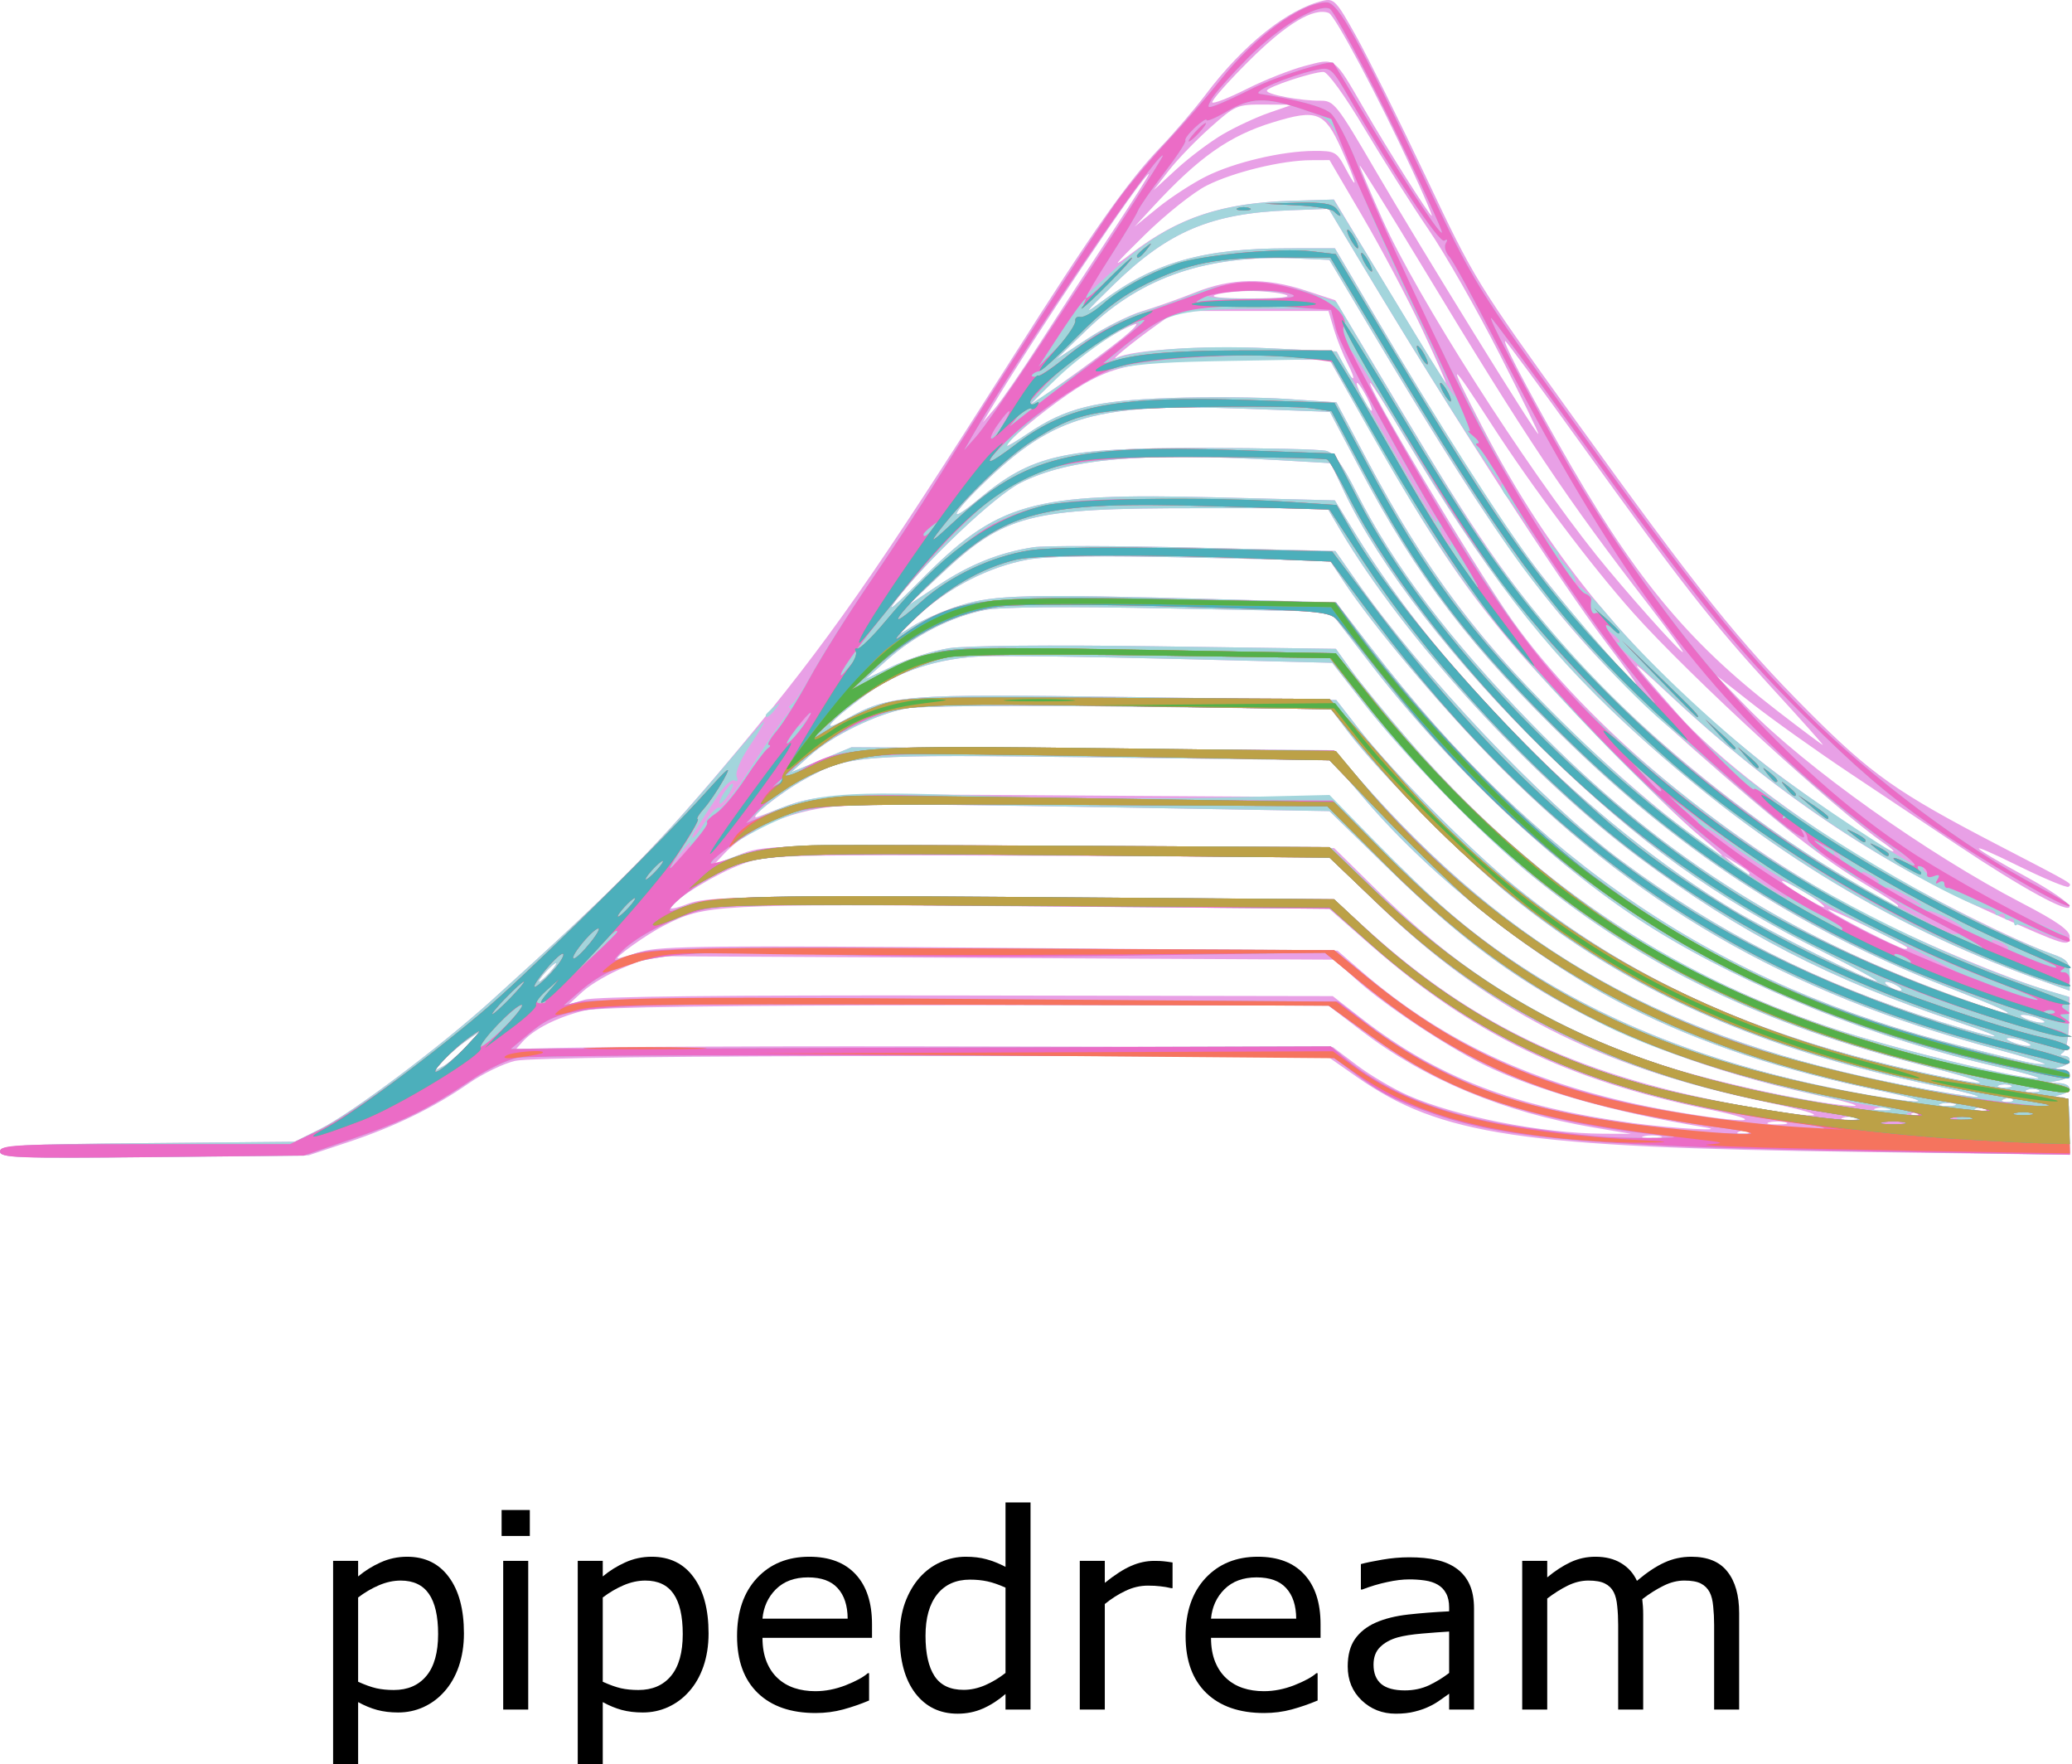 <?xml version="1.0" encoding="UTF-8" standalone="no"?>
<!-- Created with Inkscape (http://www.inkscape.org/) -->

<svg
   version="1.1"
   id="svg946"
   width="595.333"
   height="506.778"
   viewBox="0 0 595.333 506.778"
   sodipodi:docname="pipedream.svg"
   inkscape:version="1.2.2 (b0a84865, 2022-12-01)"
   xmlns:inkscape="http://www.inkscape.org/namespaces/inkscape"
   xmlns:sodipodi="http://sodipodi.sourceforge.net/DTD/sodipodi-0.dtd"
   xmlns="http://www.w3.org/2000/svg"
   xmlns:svg="http://www.w3.org/2000/svg">
  <defs
     id="defs950" />
  <sodipodi:namedview
     id="namedview948"
     pagecolor="#ffffff"
     bordercolor="#666666"
     borderopacity="1.0"
     inkscape:showpageshadow="2"
     inkscape:pageopacity="0.0"
     inkscape:pagecheckerboard="0"
     inkscape:deskcolor="#d1d1d1"
     showgrid="false"
     inkscape:zoom="0.53636364"
     inkscape:cx="275"
     inkscape:cy="197.62712"
     inkscape:window-width="1292"
     inkscape:window-height="644"
     inkscape:window-x="343"
     inkscape:window-y="246"
     inkscape:window-maximized="0"
     inkscape:current-layer="g952" />
  <g
     inkscape:groupmode="layer"
     inkscape:label="Image"
     id="g952"
     transform="translate(-70.667,-43.34)">
    <g
       aria-label="pipedream"
       id="text1091"
       style="font-size:40px"
       transform="matrix(1.958,0,0,1.958,-59.73,-454.838)">
      <path
         d="m 134.677,494.082 q 0,2.656 -0.762,4.863 -0.762,2.188 -2.148,3.711 -1.289,1.445 -3.047,2.246 -1.738,0.781 -3.691,0.781 -1.699,0 -3.086,-0.371 -1.367,-0.371 -2.793,-1.152 v 9.141 h -3.672 v -29.863 h 3.672 v 2.285 q 1.465,-1.23 3.281,-2.051 1.836,-0.84 3.906,-0.84 3.945,0 6.133,2.988 2.207,2.969 2.207,8.262 z m -3.789,0.098 q 0,-3.945 -1.348,-5.898 -1.348,-1.953 -4.141,-1.953 -1.582,0 -3.184,0.684 -1.602,0.684 -3.066,1.797 v 12.363 q 1.562,0.703 2.676,0.957 1.133,0.254 2.559,0.254 3.066,0 4.785,-2.07 1.719,-2.07 1.719,-6.133 z"
         id="path1093" />
      <path
         d="m 144.345,479.785 h -4.141 v -3.809 h 4.141 z m -0.234,25.469 h -3.672 v -21.816 h 3.672 z"
         id="path1095" />
      <path
         d="m 170.575,494.082 q 0,2.656 -0.762,4.863 -0.762,2.188 -2.148,3.711 -1.289,1.445 -3.047,2.246 -1.738,0.781 -3.691,0.781 -1.699,0 -3.086,-0.371 -1.367,-0.371 -2.793,-1.152 v 9.141 h -3.672 v -29.863 h 3.672 v 2.285 q 1.465,-1.23 3.281,-2.051 1.836,-0.84 3.906,-0.84 3.945,0 6.133,2.988 2.207,2.969 2.207,8.262 z m -3.789,0.098 q 0,-3.945 -1.348,-5.898 -1.348,-1.953 -4.141,-1.953 -1.582,0 -3.184,0.684 -1.602,0.684 -3.066,1.797 v 12.363 q 1.562,0.703 2.676,0.957 1.133,0.254 2.559,0.254 3.066,0 4.785,-2.07 1.719,-2.07 1.719,-6.133 z"
         id="path1097" />
      <path
         d="M 194.56,494.727 H 178.486 q 0,2.012 0.605,3.516 0.605,1.484 1.66,2.441 1.016,0.938 2.402,1.406 1.406,0.469 3.086,0.469 2.227,0 4.473,-0.879 2.266,-0.898 3.223,-1.758 h 0.195 v 4.004 q -1.855,0.781 -3.789,1.309 -1.934,0.527 -4.062,0.527 -5.43,0 -8.477,-2.93 -3.047,-2.949 -3.047,-8.359 0,-5.352 2.91,-8.496 2.93,-3.145 7.695,-3.145 4.414,0 6.797,2.578 2.402,2.578 2.402,7.324 z m -3.574,-2.812 q -0.019,-2.891 -1.465,-4.473 -1.426,-1.582 -4.355,-1.582 -2.949,0 -4.707,1.738 -1.738,1.738 -1.973,4.316 z"
         id="path1099" />
      <path
         d="m 217.821,505.254 h -3.672 v -2.285 q -1.582,1.367 -3.301,2.129 -1.719,0.762 -3.73,0.762 -3.906,0 -6.211,-3.008 -2.285,-3.008 -2.285,-8.34 0,-2.773 0.781,-4.941 0.801,-2.168 2.148,-3.691 1.328,-1.484 3.086,-2.266 1.777,-0.781 3.672,-0.781 1.719,0 3.047,0.371 1.328,0.352 2.793,1.113 v -9.453 h 3.672 z m -3.672,-5.371 v -12.52 q -1.484,-0.664 -2.656,-0.918 -1.172,-0.254 -2.559,-0.254 -3.086,0 -4.805,2.148 -1.719,2.148 -1.719,6.094 0,3.887 1.328,5.918 1.328,2.012 4.258,2.012 1.562,0 3.164,-0.684 1.602,-0.703 2.988,-1.797 z"
         id="path1101" />
      <path
         d="m 238.661,487.442 h -0.195 q -0.82,-0.195 -1.602,-0.273 -0.762,-0.098 -1.816,-0.098 -1.699,0 -3.281,0.762 -1.582,0.742 -3.047,1.934 v 15.488 H 225.048 v -21.816 h 3.672 v 3.223 q 2.188,-1.758 3.848,-2.48 1.68,-0.742 3.418,-0.742 0.957,0 1.387,0.059 0.43,0.039 1.289,0.176 z"
         id="path1103" />
      <path
         d="m 260.38,494.727 h -16.074 q 0,2.012 0.605,3.516 0.605,1.484 1.66,2.441 1.016,0.938 2.402,1.406 1.406,0.469 3.086,0.469 2.227,0 4.473,-0.879 2.266,-0.898 3.223,-1.758 h 0.195 v 4.004 q -1.855,0.781 -3.789,1.309 -1.934,0.527 -4.062,0.527 -5.43,0 -8.477,-2.93 -3.047,-2.949 -3.047,-8.359 0,-5.352 2.91,-8.496 2.93,-3.145 7.695,-3.145 4.414,0 6.797,2.578 2.402,2.578 2.402,7.324 z m -3.574,-2.812 q -0.019,-2.891 -1.465,-4.473 -1.426,-1.582 -4.355,-1.582 -2.949,0 -4.707,1.738 -1.738,1.738 -1.973,4.316 z"
         id="path1105" />
      <path
         d="m 282.9,505.254 h -3.652 v -2.324 q -0.488,0.332 -1.328,0.938 -0.82,0.586 -1.602,0.938 -0.918,0.449 -2.109,0.742 -1.191,0.312 -2.793,0.312 -2.949,0 -5,-1.953 -2.051,-1.953 -2.051,-4.98 0,-2.48 1.055,-4.004 1.074,-1.543 3.047,-2.422 1.992,-0.879 4.785,-1.191 2.793,-0.312 5.996,-0.469 v -0.566 q 0,-1.25 -0.449,-2.07 -0.43,-0.82 -1.25,-1.289 -0.781,-0.449 -1.875,-0.605 -1.094,-0.156 -2.285,-0.156 -1.445,0 -3.223,0.391 -1.777,0.371 -3.672,1.094 H 266.298 v -3.73 q 1.074,-0.293 3.105,-0.645 2.031,-0.352 4.004,-0.352 2.305,0 4.004,0.391 1.719,0.371 2.969,1.289 1.23,0.898 1.875,2.324 0.645,1.426 0.645,3.535 z m -3.652,-5.371 v -6.074 q -1.68,0.098 -3.965,0.293 -2.266,0.195 -3.594,0.566 -1.582,0.449 -2.559,1.406 -0.977,0.938 -0.977,2.598 0,1.875 1.133,2.832 1.133,0.938 3.457,0.938 1.934,0 3.535,-0.742 1.602,-0.762 2.969,-1.816 z"
         id="path1107" />
      <path
         d="m 321.806,505.254 h -3.672 v -12.422 q 0,-1.406 -0.137,-2.715 -0.117,-1.309 -0.527,-2.09 -0.449,-0.84 -1.289,-1.27 -0.84,-0.43 -2.422,-0.43 -1.543,0 -3.086,0.781 -1.543,0.762 -3.086,1.953 0.059,0.449 0.098,1.055 0.039,0.586 0.039,1.172 v 13.965 h -3.672 v -12.422 q 0,-1.445 -0.137,-2.734 -0.117,-1.309 -0.527,-2.09 -0.449,-0.84 -1.289,-1.25 -0.84,-0.43 -2.422,-0.43 -1.504,0 -3.027,0.742 -1.504,0.742 -3.008,1.895 v 16.289 h -3.672 v -21.816 h 3.672 v 2.422 q 1.719,-1.426 3.418,-2.227 1.719,-0.801 3.652,-0.801 2.227,0 3.77,0.938 1.562,0.938 2.324,2.598 2.227,-1.875 4.062,-2.695 1.836,-0.84 3.926,-0.84 3.594,0 5.293,2.188 1.719,2.168 1.719,6.074 z"
         id="path1109" />
    </g>
    <g
       id="g1073">
      <path
         style="fill:#e8a0e6;stroke-width:1.333"
         d="m 70.667,374.149 c 0,-1.784 5.368,-2.092 42.333,-2.429 l 42.333,-0.386 7.333,-3.657 c 9.066,-4.521 34.545,-23.639 49.325,-37.01 36.919,-33.401 48.07,-44.762 71.326,-72.667 25.269,-30.321 38.681,-49.498 78.107,-111.683 23.133,-36.486 33.235,-50.839 42.803,-60.813 3.959,-4.127 9.749,-10.887 12.867,-15.022 10.8,-14.325 23.514,-24.492 33.673,-26.926 3.171,-0.76 3.901,0.018 9.54,10.144 3.358,6.032 12.42,24.311 20.136,40.62 13.88,29.337 14.331,30.071 42.225,68.798 36.181,50.231 47.608,64.531 67.532,84.506 18.141,18.187 25.553,23.417 54.466,38.433 22.505,11.687 21.371,11.018 20.362,12.027 -0.412,0.412 -6.962,-2.311 -14.556,-6.051 -16.107,-7.932 -14.635,-6.111 2.726,3.374 6.638,3.627 12.084,7.374 12.102,8.326 0.041,2.247 -13.679,-5.253 -31.968,-17.476 -7.7,-5.146 -21.8,-14.563 -31.333,-20.925 -9.533,-6.363 -22.133,-15.342 -28,-19.954 l -10.667,-8.385 9.333,9.584 c 16.699,17.147 51.672,42.034 79,56.219 9.892,5.134 13.667,7.778 13.667,9.573 0,3.113 -0.995,2.816 -21.753,-6.501 -34.238,-15.368 -63.289,-35.01 -93.622,-63.301 -12.512,-11.669 -12.288,-11.187 2.746,5.912 10.839,12.328 33.18,29.541 56.103,43.225 15.408,9.198 40.853,21.896 51.526,25.713 4.397,1.573 5,2.315 5,6.158 v 4.37 l -9.504,-3.428 c -43.866,-15.823 -81.079,-38.921 -118.129,-73.322 -23.036,-21.389 -41.201,-44.898 -62.992,-81.525 -5.345,-8.983 -9.984,-16.333 -10.31,-16.333 -1.674,0 29.717,52.533 40.633,68 21.769,30.843 62.775,64.787 103.109,85.35 15.151,7.724 39.719,17.931 51.516,21.401 l 5.656,1.664 -0.16,7.459 c -0.088,4.102 -0.833,7.9 -1.656,8.439 -1.058,0.693 -1.008,0.986 0.171,1 2.511,0.031 2.001,2.404 -0.667,3.101 -2.222,0.581 -2.222,0.617 0,0.764 3.356,0.222 2.877,2.531 -0.667,3.214 l -3,0.578 3,0.182 c 3.553,0.215 3.997,2.392 0.667,3.262 -2.222,0.581 -2.222,0.617 0,0.764 1.953,0.129 2.333,1.493 2.333,8.357 v 8.202 l -60.333,-0.82 C 507.551,372.927 484.536,369.5 460.57,352.747 l -8.697,-6.08 -113.603,0.033 c -72.599,0.021 -115.768,0.525 -119.603,1.398 -3.3,0.751 -9.3,3.66 -13.333,6.464 -10.021,6.968 -21.193,12.413 -34.667,16.896 L 159.333,375.229 115,375.71 c -39.139,0.425 -44.333,0.242 -44.333,-1.562 z m 477,-4.401 c -1.283,-0.335 -3.383,-0.335 -4.667,0 -1.283,0.335 -0.233,0.61 2.333,0.61 2.567,0 3.617,-0.274 2.333,-0.61 z m -19,-2.488 c -25.998,-4.393 -48.395,-13.72 -66.927,-27.871 l -9.594,-7.326 -103.74,0.053 c -69.759,0.036 -105.705,0.527 -109.74,1.499 -7.842,1.889 -14.683,5.361 -18,9.136 l -2.667,3.035 2.667,-1.027 c 1.467,-0.565 54.486,-0.934 117.82,-0.82 l 115.154,0.207 6.902,5.211 c 3.796,2.866 10.419,6.766 14.717,8.667 13.646,6.035 38.603,10.933 56.073,11.005 l 8,0.033 -10.667,-1.802 z m 44.306,1.268 c -0.443,-0.443 -1.593,-0.49 -2.556,-0.105 -1.064,0.426 -0.748,0.742 0.806,0.806 1.406,0.058 2.193,-0.257 1.75,-0.7 z m -12.972,-1.437 c -25.846,-4.234 -48.684,-10.746 -63.333,-18.057 -10.839,-5.41 -28.193,-17.003 -36.141,-24.143 l -6.526,-5.863 -98,-0.501 -98,-0.501 -7.815,3.139 c -4.298,1.726 -9.698,4.853 -12,6.948 l -4.185,3.809 4.667,-1.395 c 3.101,-0.927 39.946,-1.334 109.798,-1.213 l 105.131,0.182 8.202,6.36 c 21.994,17.054 43.71,25.423 78.202,30.139 11.289,1.544 28.481,2.487 20,1.097 z m 23.667,-1.343 c -1.283,-0.335 -3.383,-0.335 -4.667,0 -1.283,0.335 -0.233,0.61 2.333,0.61 2.567,0 3.617,-0.274 2.333,-0.61 z m -22.241,-3.753 c -40.658,-8.441 -67.827,-21.64 -96.826,-47.04 l -12.067,-10.569 -85.897,-0.67 c -91.149,-0.711 -93.264,-0.599 -105.302,5.573 -4.994,2.561 -14.582,9.413 -13.102,9.364 0.24,-0.008 3.286,-0.879 6.771,-1.937 5.378,-1.632 20.959,-1.798 103.145,-1.102 l 96.81,0.82 6.855,5.914 c 24.642,21.261 52.463,33.759 89.521,40.215 21.317,3.714 28.712,3.298 10.092,-0.568 z m 42.933,2.464 c -0.903,-0.365 -2.703,-0.387 -4,-0.05 -1.297,0.338 -0.559,0.637 1.641,0.664 2.2,0.027 3.261,-0.249 2.359,-0.615 z m -25.692,-4.394 C 529.54,349.779 497.678,333.429 465.333,301.91 l -12.667,-12.344 -80.667,-0.363 c -78.865,-0.355 -80.835,-0.301 -88.224,2.411 -7.188,2.639 -18.739,9.629 -20.429,12.363 -0.434,0.702 1.786,0.265 4.932,-0.97 5.206,-2.044 13.812,-2.205 95.671,-1.788 l 89.951,0.458 9.516,8.618 c 31.141,28.205 62.115,42.604 109.657,50.978 21.924,3.862 25.803,3.024 5.592,-1.208 z m 45.692,3.06 c -0.903,-0.365 -2.703,-0.387 -4,-0.05 -1.297,0.338 -0.559,0.637 1.641,0.664 2.2,0.027 3.261,-0.249 2.359,-0.615 z m -10.025,-1.378 c -1.283,-0.335 -3.383,-0.335 -4.667,0 -1.283,0.335 -0.233,0.61 2.333,0.61 2.567,0 3.617,-0.274 2.333,-0.61 z m 27.333,0.036 c -0.917,-0.37 -2.417,-0.37 -3.333,0 -0.917,0.37 -0.167,0.673 1.667,0.673 1.833,0 2.583,-0.303 1.667,-0.673 z m -49.667,-3.999 c -29.34,-6.346 -56.73,-16.698 -78,-29.477 -14.877,-8.938 -27.934,-19.374 -44.667,-35.698 l -16.667,-16.26 -62,-1.075 c -34.1,-0.591 -66.792,-0.971 -72.648,-0.844 -16.49,0.357 -31.34,5.709 -39.274,14.154 l -3.093,3.293 7.174,-2.883 c 7.125,-2.863 7.733,-2.88 89.174,-2.457 l 82,0.426 12,11.808 c 25.186,24.783 49.54,39.774 81.955,50.446 15.426,5.079 46.312,11.671 55.378,11.819 2.2,0.036 -2.9,-1.427 -11.333,-3.251 z m 40.359,2.674 c -0.903,-0.365 -2.703,-0.387 -4,-0.05 -1.297,0.338 -0.559,0.637 1.641,0.664 2.2,0.027 3.261,-0.249 2.359,-0.615 z m -21.025,-3.694 c -28.916,-6.035 -51.665,-13.59 -72.794,-24.176 -25.962,-13.007 -56.109,-36.728 -75.591,-59.476 l -9.718,-11.348 -65.672,-0.835 c -71.253,-0.905 -72.825,-0.79 -85.758,6.306 -7.185,3.942 -17.443,12.284 -13.134,10.68 19.298,-7.182 8.54,-6.57 104.851,-5.964 l 59.517,0.374 12.483,12.642 c 16.732,16.945 26.315,25.232 39.604,34.248 27.543,18.685 61.094,31.373 102.212,38.655 17.135,3.034 20.019,2.236 4,-1.107 z m 37.639,2.43 c -0.443,-0.443 -1.593,-0.49 -2.556,-0.105 -1.064,0.426 -0.748,0.742 0.806,0.806 1.406,0.058 2.193,-0.257 1.75,-0.7 z m -22.306,-3.958 C 575.648,344.607 538.37,327.921 504.588,300.593 491.532,290.032 466.476,264.773 458.212,253.842 l -5.121,-6.774 -57.714,-0.726 c -32.39,-0.407 -60.552,-0.196 -64.183,0.483 -8.743,1.633 -21.37,7.795 -27.861,13.596 l -5.333,4.766 8.667,-3.594 8.667,-3.594 69.333,0.428 69.333,0.428 7.216,8.239 c 43.7,49.889 88.569,74.942 158.117,88.284 8.8,1.688 17.5,3.066 19.333,3.061 1.833,-0.005 -3.567,-1.447 -12,-3.204 z m 29.667,1.214 c -0.917,-0.37 -2.417,-0.37 -3.333,0 -0.917,0.37 -0.167,0.673 1.667,0.673 1.833,0 2.583,-0.303 1.667,-0.673 z m -8,-1.333 c -0.917,-0.37 -2.417,-0.37 -3.333,0 -0.917,0.37 -0.167,0.673 1.667,0.673 1.833,0 2.583,-0.303 1.667,-0.673 z m -25,-5.699 c -46.396,-11.922 -79.868,-28.098 -112.103,-54.176 -14.589,-11.803 -36.623,-34.371 -48.85,-50.035 l -8.946,-11.46 -45.05,-1.121 c -24.778,-0.617 -49.49,-0.962 -54.916,-0.768 -13.255,0.474 -24.907,4.295 -34.34,11.259 -10.435,7.704 -13.29,11.238 -5.612,6.947 12.796,-7.152 16.287,-7.43 81.325,-6.492 l 59.774,0.863 6.328,8.116 c 9.641,12.366 31.659,34.587 45.058,45.473 32.314,26.254 68.626,42.861 116.667,53.356 22.184,4.846 22.584,3.67 0.667,-1.961 z m 21.333,0.394 c -34.345,-7.799 -71.775,-22.779 -98.667,-39.489 -27.148,-16.868 -57.737,-45.474 -81.535,-76.249 l -11.618,-15.024 -46.09,-0.921 c -29.845,-0.597 -48.565,-0.44 -53.112,0.444 -9.48,1.844 -20.068,7.217 -27.863,14.14 l -6.448,5.727 8.005,-3.805 c 4.403,-2.093 11.603,-4.38 16,-5.083 4.702,-0.751 29.241,-0.978 59.578,-0.551 l 51.583,0.727 4.399,6.135 c 2.419,3.375 9.623,12.191 16.008,19.593 34.967,40.532 74.128,67.186 122.412,83.317 16.909,5.649 52.603,14.394 58.682,14.378 1.833,-0.005 -3.267,-1.508 -11.333,-3.34 z m -440,-5.924 4,-4.342 -4,2.75 c -2.2,1.513 -5.2,4.102 -6.667,5.755 l -2.667,3.005 2.667,-1.413 c 1.467,-0.777 4.467,-3.367 6.667,-5.755 z m 438.997,0.687 C 583.819,328.492 539.877,302.997 498.48,260.336 483.249,244.641 464.886,222.671 456.861,210.544 l -4.058,-6.132 -39.402,-0.896 c -26.683,-0.606 -41.984,-0.422 -47.402,0.572 -11.075,2.032 -22.658,7.929 -31.333,15.952 -6.586,6.091 -6.789,6.431 -2,3.335 2.933,-1.896 9.221,-4.654 13.973,-6.13 9.863,-3.062 18.729,-3.278 73.644,-1.787 l 34.284,0.931 9.863,12.805 c 47.747,61.984 100.09,97.278 170.235,114.785 19.904,4.968 20.201,5.033 23.333,5.103 1.467,0.033 -4.985,-1.996 -14.337,-4.51 z m 9.003,-1.908 c -1.467,-0.63 -3.567,-1.146 -4.667,-1.146 -1.261,0 -1.014,0.424 0.667,1.146 1.467,0.63 3.567,1.146 4.667,1.146 1.261,0 1.014,-0.424 -0.667,-1.146 z m -20.033,-5.91 C 596.54,324.752 570.678,311.388 541.814,289.827 510.365,266.336 474.012,226.511 455.7,195.489 l -3.634,-6.156 h -37.086 c -49.167,0 -55.538,1.669 -74.547,19.533 l -9.099,8.551 8.86,-5.888 c 9.135,-6.071 17.64,-9.477 27.439,-10.99 3.097,-0.478 23.877,-0.428 46.176,0.112 l 40.544,0.981 5.729,8.184 c 19.249,27.498 53.338,63.569 76.204,80.633 27.727,20.692 57.251,35.618 91.715,46.368 18.314,5.712 21.85,5.667 4.634,-0.06 z M 656.667,336 c -1.467,-0.63 -3.567,-1.146 -4.667,-1.146 -1.261,0 -1.014,0.424 0.667,1.146 1.467,0.63 3.567,1.146 4.667,1.146 1.261,0 1.014,-0.424 -0.667,-1.146 z m -23.333,-7.856 c -44.091,-17.005 -77.388,-38.215 -111.16,-70.81 -28.745,-27.742 -44.155,-47.906 -61.055,-79.887 l -8.346,-15.794 -24.719,-0.909 c -42.287,-1.555 -54.42,1.874 -74.386,21.021 -9.809,9.407 -11.089,12.687 -2,5.126 15.539,-12.926 24.138,-14.895 64.947,-14.872 17.629,0.011 33.436,0.389 35.126,0.841 2.183,0.585 4.647,3.953 8.51,11.638 10.612,21.107 26.678,42.38 50.335,66.651 36.075,37.011 72.531,60.519 121.415,78.293 20.09,7.305 21.097,6.325 1.333,-1.298 z m -17.333,-1.477 c -1.1,-0.711 -2.6,-1.292 -3.333,-1.292 -0.733,0 -0.433,0.582 0.667,1.292 1.1,0.711 2.6,1.292 3.333,1.292 0.733,0 0.433,-0.582 -0.667,-1.292 z m -387.333,-4 C 229.994,321.2 230.78,320 230.413,320 c -0.367,0 -1.753,1.2 -3.08,2.667 -1.327,1.467 -2.113,2.667 -1.747,2.667 0.367,0 1.753,-1.2 3.08,-2.667 z m 365.565,-6.018 c -31.075,-15.65 -52.631,-31.202 -79.391,-57.278 -26.151,-25.483 -48.01,-53.708 -57.993,-74.881 l -3.819,-8.099 -14.848,-0.856 c -39.841,-2.296 -60.43,-0.486 -74.356,6.536 -7.292,3.677 -26.883,22.2 -35.885,33.929 -2.845,3.707 -0.274,1.614 6.727,-5.474 22.738,-23.021 32.028,-25.665 85.429,-24.31 l 34.096,0.865 5.816,9.459 c 25.26,41.085 67.961,83.587 108.659,108.154 10.955,6.612 38.952,20.536 41.333,20.556 0.733,0.007 -6.362,-3.865 -15.768,-8.602 z m 24.324,-1.16 c -1.355,-1.248 -22.556,-11.449 -22.556,-10.853 0,0.802 20.151,11.203 21.889,11.298 0.672,0.037 0.972,-0.164 0.667,-0.445 z m -24.622,-12.608 c -2.271,-2.008 -11.267,-7.116 -11.267,-6.398 0,0.385 2.55,2.228 5.667,4.096 5.757,3.45 7.892,4.328 5.6,2.302 z m 22.067,0.605 c 0,-0.283 -4.082,-2.94 -9.071,-5.903 -12.451,-7.397 -25.303,-17.497 -49.596,-38.974 -37.342,-33.014 -51.767,-51.814 -93.568,-121.941 L 452.639,118 443.32,117.592 c -25.716,-1.126 -44.49,5.2 -60.156,20.269 l -9.164,8.814 9.049,-5.967 c 4.977,-3.282 12.113,-6.877 15.857,-7.989 3.744,-1.112 10.575,-3.529 15.178,-5.37 10.42,-4.169 20.18,-4.338 31.721,-0.549 l 8.528,2.8 18.86,31.534 c 21.036,35.172 30.552,49.001 46.08,66.968 20.208,23.382 52.636,50.184 81.152,67.072 15.225,9.017 15.573,9.203 15.573,8.312 z m -42.667,-9.332 c 0,-0.282 -1.65,-1.518 -3.667,-2.746 l -3.667,-2.232 3.148,2.746 c 3.072,2.679 4.186,3.274 4.186,2.232 z m -14,-10.392 c -10.279,-8.447 -43.115,-42.115 -55.229,-56.629 -13.498,-16.171 -22.551,-29.764 -38.771,-58.212 l -12.667,-22.216 -25.387,-0.019 c -30.419,-0.023 -37.344,1.367 -49.947,10.028 -8.071,5.546 -17.333,13.37 -17.333,14.642 0,0.305 2.669,-1.247 5.932,-3.449 10.961,-7.398 19.386,-9.5 41.009,-10.234 10.784,-0.366 25.931,-0.235 33.66,0.292 l 14.053,0.958 8.794,16.576 c 17.08,32.195 32.526,52.622 59.459,78.63 8.427,8.138 21.27,19.386 28.541,24.996 14.098,10.878 18.957,13.735 7.886,4.637 z m 52.699,1.835 c -14.22,-9.75 -55.783,-47.918 -72.158,-66.263 -12.046,-13.496 -28.92,-35.946 -40.587,-54 -12.564,-19.441 -13.056,-19.321 -2.72,0.667 19.619,37.937 43.701,66.907 79.432,95.553 11.465,9.191 36.886,26.55 38.628,26.377 0.388,-0.038 -0.78,-1.088 -2.596,-2.333 z m -31.966,-44.31 c -17.417,-18.985 -26.484,-30.566 -55.015,-70.264 -11.736,-16.329 -21.584,-29.69 -21.884,-29.69 -0.819,0 5.455,12.125 15.176,29.333 21.436,37.944 36.742,56.631 62.946,76.851 6.99,5.394 12.887,9.809 13.103,9.811 0.216,0.003 -6.231,-7.216 -14.327,-16.042 z M 532.53,228.437 C 518.669,210.271 487.897,162.575 460.42,116.667 l -7.98,-13.333 -11.22,0.418 c -22.555,0.84 -34.825,6.018 -50.545,21.33 -8.651,8.426 -9.104,9.076 -3.341,4.796 15.13,-11.239 28.992,-15.182 53.447,-15.2 l 13.447,-0.01 10.945,18.552 c 18.373,31.144 35.304,57.801 45.087,70.99 C 518.712,215.604 539.548,240 540.827,240 c 0.289,0 -3.445,-5.203 -8.297,-11.563 z m 11.881,-11.236 c -23.586,-30.506 -34.758,-47.224 -65.364,-97.812 -9.742,-16.102 -17.713,-28.919 -17.713,-28.481 0,0.438 2.975,7.472 6.61,15.631 9.708,21.788 40.943,70.759 61.45,96.342 8.111,10.119 23.865,27.785 24.778,27.785 0.358,0 -4.035,-6.059 -9.761,-13.465 z M 501.49,145 C 495.054,132.35 485.9,116.3 481.149,109.333 476.398,102.367 468.118,89.317 462.75,80.333 457.047,70.789 452.14,64 450.946,64 c -3.124,0 -16.279,4.365 -16.279,5.401 0,1.111 9.786,2.934 15.407,2.87 3.858,-0.044 4.7,1.027 15.873,20.174 C 479.351,115.415 511.866,168 512.665,168 c 0.291,0 -4.738,-10.35 -11.175,-23 z m -131.836,-3.398 c 5.324,-8.286 14.605,-22.536 20.625,-31.667 6.02,-9.131 10.727,-16.602 10.46,-16.602 -1.563,0 -33.171,46.988 -45.341,67.403 l -2.343,3.93 3.46,-4 c 1.903,-2.2 7.816,-10.779 13.139,-19.065 z m 93.68,15.731 c -1.138,-2.2 -2.368,-4 -2.735,-4 -0.367,0 0.264,1.8 1.402,4 1.138,2.2 2.368,4 2.735,4 0.367,0 -0.264,-1.8 -1.402,-4 z m -70.667,-16.462 c 3.667,-2.931 5.467,-4.896 4,-4.368 -6.241,2.246 -17.113,9.873 -23.643,16.585 l -7.024,7.22 10,-7.054 c 5.5,-3.88 13,-9.452 16.667,-12.382 z m 86.496,-3.205 c -4.041,-8.617 -11.655,-23.017 -16.919,-32 l -9.572,-16.333 -5.336,0.023 c -8.386,0.036 -22.366,3.44 -29.984,7.301 -3.831,1.941 -11.852,8.336 -17.825,14.211 -9.155,9.004 -9.762,9.842 -3.867,5.34 13.796,-10.537 26.224,-14.614 46.321,-15.195 L 453.961,100.667 469.8,127 c 8.711,14.483 16.035,26.333 16.274,26.333 0.239,0 -2.871,-7.05 -6.912,-15.667 z m -21.353,10 C 456.568,145.283 454.834,140.933 453.956,138 l -1.596,-5.333 h -21.846 -21.846 l -6,4.285 c -6.789,4.848 -13.473,10.359 -11.084,9.137 4.401,-2.25 25.423,-3.562 43.462,-2.712 l 19.712,0.929 1.989,3.847 c 1.094,2.116 2.289,3.847 2.656,3.847 0.367,0 -0.35,-1.95 -1.592,-4.333 z M 440,128 c -1.833,-0.587 -6.333,-1.068 -10,-1.068 -3.667,0 -8.167,0.48 -10,1.068 -2.141,0.686 1.438,1.068 10,1.068 8.562,0 12.141,-0.382 10,-1.068 z M 417.159,94.038 c 8.158,-4.077 21.88,-7.314 31.143,-7.348 5.932,-0.022 6.456,0.27 8.941,4.977 3.934,7.452 3.297,4.451 -1.167,-5.498 -4.807,-10.714 -7.017,-11.573 -19.716,-7.67 -12.495,3.841 -21.24,9.996 -34.36,24.185 l -5.333,5.768 6.667,-5.418 c 3.667,-2.98 9.888,-7.028 13.825,-8.995 z m 59.329,-1.705 C 466.633,71.069 454.26,47.76 452.458,47.069 c -4.329,-1.661 -12.22,3.082 -22.988,13.818 -6.158,6.14 -10.87,11.491 -10.47,11.891 0.4,0.4 4.88,-1.365 9.956,-3.921 5.076,-2.556 12.604,-5.529 16.729,-6.606 8.833,-2.307 8.138,-2.815 16.954,12.416 6.911,11.941 18.765,30.667 19.413,30.667 0.254,0 -2.25,-5.85 -5.563,-13 z M 422.002,81.928 c 3.646,-2.137 9.638,-4.925 13.314,-6.197 l 6.684,-2.311 -8.067,-0.044 c -7.822,-0.042 -8.296,0.16 -15.573,6.646 -4.128,3.679 -9.475,9.229 -11.883,12.333 L 402.1,98 l 6.636,-6.093 c 3.65,-3.351 9.62,-7.842 13.266,-9.979 z"
         id="path1087" />
      <path
         style="fill:#a3d5dc;stroke-width:1.333"
         d="m 70.667,374.136 c 0,-1.766 5.489,-2.08 42.333,-2.416 l 42.333,-0.386 7.333,-3.657 c 9.066,-4.521 34.545,-23.639 49.325,-37.01 35.473,-32.093 47.381,-44.113 68.357,-69 5.099,-6.05 9.523,-11 9.83,-11 0.307,0 -1.511,3.073 -4.04,6.828 -2.637,3.916 -4.262,7.705 -3.809,8.885 0.476,1.241 0.235,1.715 -0.608,1.194 -0.768,-0.475 -2.869,1.377 -4.668,4.115 C 269.88,282.61 269.054,284 269.738,284 c 0.391,0 2.011,-2.104 3.601,-4.675 1.589,-2.571 3.435,-4.338 4.101,-3.926 0.667,0.412 4.743,-4.834 9.059,-11.658 4.316,-6.824 8.819,-13.457 10.007,-14.741 1.188,-1.283 1.71,-2.343 1.16,-2.354 -0.55,-0.011 -0.317,-0.461 0.517,-1 0.834,-0.539 3.672,-4.908 6.307,-9.709 2.634,-4.801 9.893,-16.201 16.13,-25.333 6.237,-9.132 14.799,-22.194 19.027,-29.026 15.237,-24.626 46.564,-73.08 52.311,-80.912 C 395.187,96.267 401.498,88.767 405.983,84 410.468,79.233 417.324,71.33 421.218,66.437 431.354,53.699 444.586,44 451.826,44 c 3.299,0 9.153,10.552 28.164,50.766 14.257,30.16 14.3,30.229 43.474,70.695 34.097,47.294 47.448,63.989 66.048,82.588 18.64,18.64 45.761,38.945 66.822,50.028 4.95,2.605 9,5.044 9,5.421 0,1.711 -24.932,-12.759 -40,-23.215 -12.211,-8.474 -21.835,-16.74 -36,-30.923 -21.191,-21.218 -31.234,-33.69 -66.242,-82.266 -12.852,-17.834 -23.658,-32.425 -24.013,-32.425 -0.996,0 17.294,34.322 25.518,47.884 26.808,44.211 58.054,79.735 89.352,101.587 5.473,3.821 9.664,7.412 9.313,7.98 -0.351,0.568 0.065,1.466 0.923,1.997 0.975,0.603 1.204,0.387 0.61,-0.575 -1.518,-2.456 -0.407,-1.973 14.382,6.251 7.705,4.285 16.743,8.835 20.083,10.11 3.341,1.276 6.074,2.862 6.074,3.526 0,0.663 -3.254,-0.233 -7.23,-1.991 -3.977,-1.759 -7.577,-2.851 -8,-2.428 -0.423,0.423 -0.77,0.034 -0.77,-0.864 0,-0.899 -0.6,-1.263 -1.333,-0.81 -0.733,0.453 -1.333,0.153 -1.333,-0.667 0,-0.82 -0.6,-1.12 -1.333,-0.667 -0.733,0.453 -1.333,0.316 -1.333,-0.304 0,-0.621 -1.235,-1.221 -2.745,-1.335 -1.51,-0.114 -8.56,-3.311 -15.667,-7.105 -27.694,-14.784 -52.462,-32.829 -76.968,-56.076 l -13.192,-12.514 8.375,10.224 c 10.895,13.3 19.201,21.064 35.55,33.23 22.478,16.727 60.377,37.924 80.981,45.293 4.397,1.573 5,2.315 5,6.158 v 4.37 l -9.504,-3.428 c -43.866,-15.823 -81.079,-38.921 -118.129,-73.322 -23.933,-22.222 -40.216,-43.467 -64.528,-84.196 -20.805,-34.853 -18.562,-28.775 3.757,10.18 13.467,23.506 28.82,46.729 38.888,58.823 12.224,14.685 39.844,38.218 62.715,53.433 22.146,14.733 58.139,31.892 81.004,38.616 l 5.536,1.628 -0.058,7.495 c -0.032,4.122 -0.723,7.936 -1.536,8.474 -1.031,0.684 -0.974,0.986 0.189,1 2.511,0.031 2.001,2.404 -0.667,3.101 -2.222,0.581 -2.222,0.617 0,0.764 3.356,0.222 2.877,2.531 -0.667,3.214 l -3,0.578 3,0.182 c 3.553,0.215 3.997,2.392 0.667,3.262 -2.222,0.581 -2.222,0.617 0,0.764 1.953,0.129 2.333,1.493 2.333,8.358 v 8.203 l -55,-0.931 c -79.707,-1.349 -106.512,-3.585 -127.078,-10.599 -11.583,-3.951 -15.88,-6.14 -23.562,-12.003 l -5.995,-4.576 -114.516,-0.401 c -62.984,-0.22 -116.916,0.076 -119.849,0.66 -2.933,0.583 -8.633,3.289 -12.667,6.013 -12.86,8.685 -19.503,12.002 -34.257,17.11 l -14.41,4.989 -43.667,0.416 c -38.39,0.366 -43.667,0.171 -43.667,-1.614 z m 480,-4.374 c -38.841,-3.981 -62.586,-11.947 -86.238,-28.93 L 452.465,332.241 348.566,331.933 c -117.415,-0.348 -115.317,-0.508 -127.504,9.711 l -3.605,3.023 117.786,-0.375 117.786,-0.375 3.818,3.196 c 12.476,10.442 29.175,16.923 51.818,20.11 18.737,2.637 22.995,2.993 36,3.006 5.867,0.005 8.567,-0.204 6,-0.468 z m 14.367,-2.471 c -46.96,-6.403 -73.589,-17.278 -104.41,-42.641 l -9.29,-7.645 -56.667,0.879 c -31.167,0.484 -70.899,0.311 -88.294,-0.383 -42.949,-1.714 -57.421,0.507 -69.039,10.593 l -4.667,4.051 4.667,-1.073 c 2.567,-0.59 52.62,-0.836 111.231,-0.546 l 106.564,0.527 8.936,6.904 c 11.261,8.7 26.844,16.801 40.603,21.106 16.056,5.023 48.104,9.857 66,9.955 5.923,0.032 4.839,-0.3 -5.633,-1.728 z m 21.633,-1.402 c -53.043,-6.96 -89.315,-22.238 -122.495,-51.595 l -11.161,-9.875 -87.361,-0.78 c -81.876,-0.731 -87.849,-0.628 -95.124,1.636 -8.707,2.71 -17.973,7.766 -21.622,11.797 -2.421,2.675 -2.414,2.677 3.335,0.505 5.18,-1.957 15.656,-2.132 103.762,-1.733 l 98,0.444 9.333,7.67 c 32.252,26.505 62.711,37.398 120.667,43.153 12.911,1.282 14.878,0.381 2.667,-1.221 z m 31,-0.163 c -1.65,-0.318 -4.35,-0.318 -6,0 -1.65,0.318 -0.3,0.578 3,0.578 3.3,0 4.65,-0.26 3,-0.578 z m -23.667,-3.033 c -30.988,-5.006 -53.506,-11.746 -74.667,-22.347 -22.326,-11.185 -35.797,-20.868 -55.333,-39.77 l -11.333,-10.965 -78.667,-0.633 c -85.311,-0.686 -86.275,-0.623 -99.499,6.575 -6.955,3.785 -14.851,11.136 -9.835,9.155 10.301,-4.067 16.758,-4.298 102.667,-3.66 l 86.667,0.643 8.409,7.847 c 25.354,23.659 54.02,39.131 87.406,47.177 16.792,4.047 44.236,8.39 52.852,8.365 3.927,-0.012 0.932,-0.836 -8.667,-2.387 z m 38.972,1.835 c -0.443,-0.443 -1.593,-0.49 -2.556,-0.105 -1.064,0.426 -0.748,0.742 0.806,0.806 1.406,0.058 2.193,-0.257 1.75,-0.7 z m -9.306,-1.447 c -1.283,-0.335 -3.383,-0.335 -4.667,0 -1.283,0.335 -0.233,0.61 2.333,0.61 2.567,0 3.617,-0.274 2.333,-0.61 z m -14.333,-1.94 c -26.889,-4.451 -59.697,-14.293 -77.803,-23.34 -24.324,-12.153 -40.027,-23.563 -62.197,-45.192 l -16.667,-16.26 -62,-1.075 c -75.004,-1.3 -81.284,-1.195 -90.648,1.511 -7.765,2.244 -21.097,9.664 -24.184,13.459 -1.634,2.009 -1.543,2.137 0.832,1.178 12.963,-5.233 11.668,-5.168 95.633,-4.823 l 80.966,0.333 12.766,12.398 c 32.003,31.08 68.785,49.738 115.426,58.55 20.264,3.829 23.98,4.368 30.541,4.429 3.244,0.03 2.43,-0.326 -2.667,-1.17 z m 32.333,0.643 c -0.917,-0.37 -2.417,-0.37 -3.333,0 -0.917,0.37 -0.167,0.673 1.667,0.673 1.833,0 2.583,-0.303 1.667,-0.673 z m -9.308,-1.325 c -0.903,-0.365 -2.703,-0.387 -4,-0.05 -1.297,0.338 -0.559,0.637 1.641,0.664 2.2,0.027 3.261,-0.249 2.359,-0.615 z m -21.025,-3.694 c -28.916,-6.035 -51.665,-13.59 -72.794,-24.176 -25.962,-13.007 -56.109,-36.728 -75.591,-59.476 l -9.718,-11.348 -65.672,-0.835 c -71.221,-0.905 -72.791,-0.79 -85.758,6.288 -3.557,1.941 -8.867,5.607 -11.8,8.146 l -5.333,4.616 7.333,-3.255 c 12.368,-5.491 21.757,-6.236 60.074,-4.772 19.133,0.731 49.593,0.976 67.69,0.544 l 32.903,-0.785 12.667,12.95 c 16.671,17.044 26.294,25.401 39.788,34.556 27.543,18.685 61.094,31.373 102.212,38.655 17.135,3.034 20.019,2.236 4,-1.107 z m 37.639,2.43 c -0.443,-0.443 -1.593,-0.49 -2.556,-0.105 -1.064,0.426 -0.748,0.742 0.806,0.806 1.406,0.058 2.193,-0.257 1.75,-0.7 z m -22.306,-3.958 C 575.648,344.607 538.37,327.921 504.588,300.593 491.532,290.032 466.476,264.773 458.212,253.842 l -5.121,-6.774 -57.714,-0.726 c -32.39,-0.407 -60.552,-0.196 -64.183,0.483 -8.743,1.633 -21.37,7.795 -27.861,13.596 l -5.333,4.766 8.667,-3.594 8.667,-3.594 69.333,0.428 69.333,0.428 7.216,8.239 c 43.7,49.889 88.569,74.942 158.117,88.284 8.8,1.688 17.5,3.066 19.333,3.061 1.833,-0.005 -3.567,-1.447 -12,-3.204 z m 29.667,1.214 c -0.917,-0.37 -2.417,-0.37 -3.333,0 -0.917,0.37 -0.167,0.673 1.667,0.673 1.833,0 2.583,-0.303 1.667,-0.673 z m -8,-1.333 c -0.917,-0.37 -2.417,-0.37 -3.333,0 -0.917,0.37 -0.167,0.673 1.667,0.673 1.833,0 2.583,-0.303 1.667,-0.673 z m -25,-5.699 c -46.396,-11.922 -79.868,-28.098 -112.103,-54.176 -14.589,-11.803 -36.623,-34.371 -48.85,-50.035 l -8.946,-11.46 -45.05,-1.121 c -24.778,-0.617 -49.49,-0.962 -54.916,-0.768 -13.255,0.474 -24.907,4.295 -34.34,11.259 -10.435,7.704 -13.29,11.238 -5.612,6.947 12.796,-7.152 16.287,-7.43 81.325,-6.492 l 59.774,0.863 6.328,8.116 c 9.641,12.366 31.659,34.587 45.058,45.473 32.314,26.254 68.626,42.861 116.667,53.356 22.184,4.846 22.584,3.67 0.667,-1.961 z m 21.333,0.394 c -34.345,-7.799 -71.775,-22.779 -98.667,-39.489 -27.148,-16.868 -57.737,-45.474 -81.535,-76.249 l -11.618,-15.024 -46.09,-0.921 c -29.845,-0.597 -48.565,-0.44 -53.112,0.444 -9.48,1.844 -20.068,7.217 -27.863,14.14 l -6.448,5.727 8.005,-3.805 c 4.403,-2.093 11.603,-4.38 16,-5.083 4.702,-0.751 29.241,-0.978 59.578,-0.551 l 51.583,0.727 4.399,6.135 c 2.419,3.375 9.623,12.191 16.008,19.593 34.967,40.532 74.128,67.186 122.412,83.317 16.909,5.649 52.603,14.394 58.682,14.378 1.833,-0.005 -3.267,-1.508 -11.333,-3.34 z m -440,-5.924 4,-4.342 -4,2.75 c -2.2,1.513 -5.2,4.102 -6.667,5.755 l -2.667,3.005 2.667,-1.413 c 1.467,-0.777 4.467,-3.367 6.667,-5.755 z m 438.997,0.687 C 583.819,328.492 539.877,302.997 498.48,260.336 483.249,244.641 464.886,222.671 456.861,210.544 l -4.058,-6.132 -39.402,-0.896 c -26.683,-0.606 -41.984,-0.422 -47.402,0.572 -11.075,2.032 -22.658,7.929 -31.333,15.952 -6.586,6.091 -6.789,6.431 -2,3.335 2.933,-1.896 9.221,-4.654 13.973,-6.13 9.863,-3.062 18.729,-3.278 73.644,-1.787 l 34.284,0.931 9.863,12.805 c 47.747,61.984 100.09,97.278 170.235,114.785 19.904,4.968 20.201,5.033 23.333,5.103 1.467,0.033 -4.985,-1.996 -14.337,-4.51 z m 9.003,-1.908 c -1.467,-0.63 -3.567,-1.146 -4.667,-1.146 -1.261,0 -1.014,0.424 0.667,1.146 1.467,0.63 3.567,1.146 4.667,1.146 1.261,0 1.014,-0.424 -0.667,-1.146 z m -20.033,-5.91 C 596.54,324.752 570.678,311.388 541.814,289.827 510.365,266.336 474.012,226.511 455.7,195.489 l -3.634,-6.156 h -37.086 c -49.167,0 -55.538,1.669 -74.547,19.533 l -9.099,8.551 8.86,-5.888 c 9.135,-6.071 17.64,-9.477 27.439,-10.99 3.097,-0.478 23.877,-0.428 46.176,0.112 l 40.544,0.981 5.729,8.184 c 19.249,27.498 53.338,63.569 76.204,80.633 27.727,20.692 57.251,35.618 91.715,46.368 18.314,5.712 21.85,5.667 4.634,-0.06 z M 656.667,336 c -1.467,-0.63 -3.567,-1.146 -4.667,-1.146 -1.261,0 -1.014,0.424 0.667,1.146 1.467,0.63 3.567,1.146 4.667,1.146 1.261,0 1.014,-0.424 -0.667,-1.146 z m -23.333,-7.856 c -44.091,-17.005 -77.388,-38.215 -111.16,-70.81 -28.745,-27.742 -44.155,-47.906 -61.055,-79.887 l -8.346,-15.794 -24.719,-0.909 c -42.287,-1.555 -54.42,1.874 -74.386,21.021 -9.809,9.407 -11.089,12.687 -2,5.126 15.539,-12.926 24.138,-14.895 64.947,-14.872 17.629,0.011 33.436,0.389 35.126,0.841 2.183,0.585 4.647,3.953 8.51,11.638 10.612,21.107 26.678,42.38 50.335,66.651 36.075,37.011 72.531,60.519 121.415,78.293 20.09,7.305 21.097,6.325 1.333,-1.298 z m -17.333,-1.477 c -1.1,-0.711 -2.6,-1.292 -3.333,-1.292 -0.733,0 -0.433,0.582 0.667,1.292 1.1,0.711 2.6,1.292 3.333,1.292 0.733,0 0.433,-0.582 -0.667,-1.292 z m -387.333,-4 C 229.994,321.2 230.78,320 230.413,320 c -0.367,0 -1.753,1.2 -3.08,2.667 -1.327,1.467 -2.113,2.667 -1.747,2.667 0.367,0 1.753,-1.2 3.08,-2.667 z m 365.565,-6.018 c -31.075,-15.65 -52.631,-31.202 -79.391,-57.278 -26.151,-25.483 -48.01,-53.708 -57.993,-74.881 l -3.819,-8.099 -14.848,-0.856 c -39.841,-2.296 -60.43,-0.486 -74.356,6.536 -7.292,3.677 -26.883,22.2 -35.885,33.929 -2.845,3.707 -0.274,1.614 6.727,-5.474 22.738,-23.021 32.028,-25.665 85.429,-24.31 l 34.096,0.865 5.816,9.459 c 25.26,41.085 67.961,83.587 108.659,108.154 10.955,6.612 38.952,20.536 41.333,20.556 0.733,0.007 -6.362,-3.865 -15.768,-8.602 z m 21.101,-3.108 c -19.511,-9.483 -36.256,-19.319 -48.667,-28.584 -4.033,-3.011 -6.525,-4.477 -5.538,-3.257 2.266,2.799 26.277,19.04 36.871,24.939 8.962,4.99 32.612,15.857 34.667,15.928 0.733,0.026 -7.067,-4.036 -17.333,-9.026 z m 31.333,1.127 c -1.1,-0.711 -2.6,-1.292 -3.333,-1.292 -0.733,0 -0.433,0.582 0.667,1.292 1.1,0.711 2.6,1.292 3.333,1.292 0.733,0 0.433,-0.582 -0.667,-1.292 z m -12.343,-3.76 c 1.109,-0.705 -0.354,-2.029 -4.431,-4.009 -3.348,-1.627 -5.708,-2.344 -5.245,-1.594 0.463,0.75 0.483,1.363 0.044,1.363 -1.741,0 -11.574,-5.562 -10.945,-6.191 0.37,-0.37 2.528,0.288 4.796,1.461 2.268,1.173 4.124,1.829 4.124,1.459 0,-0.371 -2.463,-1.93 -5.473,-3.466 -3.01,-1.536 -5.075,-2.148 -4.588,-1.36 1.317,2.132 -1.063,1.73 -4.018,-0.677 -2.21,-1.801 -2.247,-2.002 -0.255,-1.375 3.214,1.011 2.93,-0.103 -0.494,-1.935 -1.987,-1.064 -2.558,-1.078 -1.921,-0.047 1.307,2.114 -0.844,1.803 -4.31,-0.625 -1.642,-1.15 -2.666,-2.609 -2.275,-3.241 0.391,-0.632 0.008,-1.584 -0.85,-2.115 -1.031,-0.637 -1.202,-0.384 -0.503,0.748 0.705,1.141 0.441,1.506 -0.794,1.095 -1.019,-0.34 -1.852,-1.267 -1.852,-2.062 0,-0.794 -0.546,-1.944 -1.214,-2.556 -0.705,-0.646 -0.812,-0.413 -0.255,0.556 0.528,0.917 0.359,1.667 -0.374,1.667 -1.335,0 -3.432,-2.551 -3.47,-4.222 -0.011,-0.489 -0.567,-1.389 -1.234,-2 -0.705,-0.646 -0.812,-0.413 -0.255,0.556 2.604,4.526 -4.955,-0.988 -21.464,-15.656 -4.546,-4.039 -12.241,-10.644 -17.101,-14.677 -11.432,-9.488 -29.99,-29.761 -41.684,-45.535 -9.591,-12.937 -25.382,-37.696 -44.517,-69.798 L 452.639,118 443.32,117.592 c -25.716,-1.126 -44.49,5.2 -60.156,20.269 l -9.164,8.814 9.086,-5.992 c 4.997,-3.295 12.497,-6.938 16.667,-8.094 4.169,-1.156 10.581,-3.389 14.247,-4.962 8.605,-3.691 22.319,-3.744 32.986,-0.127 l 7.652,2.595 17.067,28.62 c 9.387,15.741 20.139,33.162 23.893,38.713 29.045,42.95 71.841,80.779 120.402,106.43 16.772,8.859 15.965,8.549 18.323,7.051 z m -6.323,-2.24 c -1.833,-1.048 -2.733,-1.906 -2,-1.906 0.733,0 2.833,0.857 4.667,1.906 1.833,1.048 2.733,1.905 2,1.905 -0.733,0 -2.833,-0.857 -4.667,-1.905 z m -44.271,-8.048 c -0.393,-0.393 -5.248,-3.843 -10.788,-7.667 -16.057,-11.081 -30.547,-24.155 -50.559,-45.618 -27.591,-29.592 -38.374,-44.803 -63.144,-89.078 l -6.571,-11.745 -28.667,0.508 c -32.87,0.583 -36.75,1.469 -50,11.415 -6.967,5.23 -14,11.792 -14,13.062 0,0.228 2.669,-1.387 5.932,-3.589 10.961,-7.398 19.386,-9.5 41.009,-10.234 10.784,-0.366 25.931,-0.235 33.66,0.292 l 14.053,0.958 8.794,16.576 c 11.209,21.129 21.458,36.707 34.105,51.835 12.514,14.969 36.851,38.551 51.781,50.174 13.966,10.873 38.935,27.65 34.396,23.111 z M 268.12,287.776 c 2.024,-3.783 0.711,-2.893 -2.791,1.89 -1.963,2.681 -2.285,3.613 -0.845,2.443 1.28,-1.04 2.916,-2.99 3.635,-4.333 z m 350.567,1.82 c -47.024,-32.126 -80.615,-74.203 -118.361,-148.263 -6.167,-12.1 -12.122,-23.012 -13.233,-24.249 -1.111,-1.237 -1.569,-2.98 -1.017,-3.873 0.614,-0.994 0.447,-1.279 -0.432,-0.737 -1.374,0.849 -14.103,-18.205 -26.871,-40.224 -5.508,-9.5 -5.761,-9.726 -9.879,-8.838 -7.916,1.706 -19.06,6.434 -16.226,6.883 10.975,1.738 17.87,3.609 20.255,5.496 1.535,1.214 5.042,7.908 7.793,14.875 14.796,37.47 49.109,104.364 56.573,110.291 1.125,0.893 1.623,1.643 1.106,1.667 -0.517,0.023 0.566,1.547 2.405,3.387 1.845,1.845 2.921,4.03 2.4,4.873 -0.526,0.852 -0.361,1.167 0.375,0.713 0.726,-0.449 4.85,3.423 9.164,8.602 10.352,12.427 30.438,31.427 46.214,43.713 11.27,8.778 40.623,28.178 42.381,28.011 0.367,-0.035 -0.824,-1.082 -2.646,-2.327 z m -60.02,-10.1 c 0,-0.277 -1.05,-1.327 -2.333,-2.333 -2.115,-1.658 -2.162,-1.611 -0.503,0.503 1.742,2.221 2.837,2.927 2.837,1.83 z m -10.667,-9.29 c 0,-0.253 -1.35,-1.603 -3,-3 l -3,-2.54 2.54,3 c 2.387,2.819 3.46,3.607 3.46,2.54 z M 302.837,249.667 c 1.658,-2.115 1.611,-2.162 -0.503,-0.503 -1.283,1.006 -2.333,2.056 -2.333,2.333 0,1.097 1.095,0.391 2.837,-1.83 z m 235.038,-15.155 c -4.805,-5.952 -13.943,-18.698 -20.306,-28.324 -6.363,-9.626 -12.598,-18.648 -13.856,-20.047 -1.258,-1.399 -1.973,-3.054 -1.588,-3.676 0.385,-0.622 0.097,-1.131 -0.639,-1.131 -1.222,0 -21.247,-31.53 -41.07,-64.667 l -7.976,-13.333 -11.22,0.418 c -22.555,0.84 -34.825,6.018 -50.545,21.33 -8.651,8.426 -9.104,9.076 -3.341,4.796 15.128,-11.237 28.993,-15.182 53.434,-15.2 l 13.434,-0.01 10.433,17.667 c 18.804,31.843 37.708,61.437 47.624,74.555 8.619,11.403 32.409,38.445 33.821,38.445 0.293,0 -3.398,-4.87 -8.204,-10.821 z m -1.875,-7.015 c 0,-0.277 -1.05,-1.327 -2.333,-2.333 -2.115,-1.658 -2.162,-1.611 -0.503,0.503 1.742,2.221 2.837,2.927 2.837,1.83 z m -49.333,-30.163 c -0.785,-1.467 -1.727,-2.667 -2.094,-2.667 -0.367,0 -0.024,1.2 0.76,2.667 0.785,1.467 1.727,2.667 2.094,2.667 0.367,0 0.024,-1.2 -0.76,-2.667 z M 481.552,189 c -9.201,-14.96 -25.885,-46.567 -27.096,-51.333 L 453.017,132 l -18.842,0.032 c -21.53,0.036 -27.043,0.992 -33.929,5.881 -7.692,5.462 -13.473,10.603 -9.936,8.837 5.769,-2.881 24.748,-4.315 44.665,-3.377 l 19.641,0.926 8.869,15.517 c 16.138,28.235 19.292,33.517 20.016,33.517 0.394,0 -0.483,-1.95 -1.949,-4.333 z M 368.483,144 c 22.379,-33.689 36.829,-56 36.27,-56 -2.312,0 -40.609,56.281 -53.984,79.333 l -3.094,5.333 3.54,-4 c 1.947,-2.2 9.718,-13.3 17.268,-24.667 z m -9.817,21.333 c 1.567,-2.2 2.548,-4 2.182,-4 -0.367,0 -1.948,1.8 -3.515,4 -1.567,2.2 -2.548,4 -2.182,4 0.367,0 1.948,-1.8 3.515,-4 z m 32.69,-22.922 c 3.963,-3.095 6.97,-5.863 6.681,-6.152 -1.391,-1.391 -15.594,7.987 -23.339,15.411 l -8.698,8.337 9.075,-5.985 c 4.991,-3.292 12.318,-8.517 16.281,-11.612 z M 478.449,135 c -5.909,-12.283 -12.81,-27.399 -15.336,-33.589 -10.378,-25.434 -9.139,-23.616 -18.169,-26.666 -10.62,-3.586 -14.819,-3.462 -21.827,0.645 -3.181,1.864 -5.784,2.96 -5.784,2.434 0,-0.525 -1.498,0.452 -3.328,2.171 -1.83,1.72 -3.064,3.39 -2.742,3.713 0.322,0.322 -2.445,4.541 -6.15,9.375 -3.705,4.834 -7.088,9.718 -7.517,10.853 -0.429,1.135 -4.057,7.152 -8.061,13.371 l -7.28,11.307 8.857,-8.116 c 14.779,-13.542 28.594,-18.838 50.821,-19.484 L 453.868,100.667 460.743,112 c 3.781,6.233 11.517,18.983 17.191,28.333 5.674,9.35 10.529,17 10.787,17 0.259,0 -4.364,-10.05 -10.273,-22.333 z M 414,81.333 c 1.327,-1.467 2.713,-2.667 3.08,-2.667 0.367,0 -0.419,1.2 -1.747,2.667 C 414.006,82.8 412.62,84 412.253,84 c -0.367,0 0.419,-1.2 1.747,-2.667 z M 442,128 c -1.467,-0.63 -6.867,-1.146 -12,-1.146 -5.133,0 -10.533,0.516 -12,1.146 -1.701,0.731 2.642,1.146 12,1.146 9.358,0 13.701,-0.415 12,-1.146 z m 28.096,-49.948 c -8.512,-17.318 -16.354,-31.824 -17.425,-32.235 -3.631,-1.393 -14.63,5.281 -23.557,14.295 -4.888,4.935 -9.554,10.221 -10.37,11.745 -1.374,2.567 -1.24,2.679 1.803,1.522 1.808,-0.687 6.269,-2.761 9.914,-4.608 6.676,-3.383 22.496,-8.35 23.324,-7.324 0.245,0.304 3.643,5.953 7.551,12.553 10.932,18.464 22.937,36.838 23.621,36.155 0.339,-0.339 -6.349,-14.785 -14.861,-32.103 z M 277.376,273.922 c 0.023,-0.69 0.923,-2.42 2,-3.843 1.077,-1.423 1.939,-2.023 1.915,-1.333 -0.023,0.69 -0.923,2.42 -2,3.843 -1.077,1.423 -1.939,2.023 -1.915,1.333 z m 13.291,-25.092 c 0,-0.277 1.05,-1.327 2.333,-2.333 2.115,-1.659 2.162,-1.611 0.503,0.503 -1.742,2.221 -2.837,2.927 -2.837,1.83 z"
         id="path1085" />
      <path
         style="fill:#eb6cc6;stroke-width:1.333"
         d="m 70.667,374.097 c 0,-1.862 4.663,-2.097 41.667,-2.098 l 41.667,-10e-4 8.278,-3.916 c 9.693,-4.586 36.277,-24.252 52.25,-38.654 14.569,-13.136 47.931,-46.2 58.618,-58.094 7.032,-7.826 7.905,-8.472 5.404,-4 -1.64,2.933 -4.19,6.683 -5.665,8.333 -1.476,1.65 -2.256,3 -1.735,3 0.522,0 -1.52,3.75 -4.538,8.333 -3.915,5.946 -4.406,7.131 -1.716,4.137 6.897,-7.677 9.459,-11.003 8.904,-11.559 -0.303,-0.303 0.882,-1.488 2.631,-2.635 1.75,-1.147 5.479,-5.578 8.287,-9.847 2.808,-4.269 5.745,-8.203 6.527,-8.742 0.782,-0.539 0.918,-0.989 0.303,-1 -0.615,-0.011 0.417,-1.845 2.293,-4.075 1.877,-2.23 6.098,-8.98 9.381,-15 3.283,-6.02 11.092,-18.445 17.354,-27.612 6.262,-9.167 14.844,-22.256 19.071,-29.088 15.237,-24.626 46.564,-73.08 52.311,-80.912 C 395.187,96.267 401.498,88.767 405.983,84 410.468,79.233 417.324,71.33 421.218,66.437 431.354,53.699 444.586,44 451.826,44 c 3.299,0 9.153,10.552 28.164,50.766 14.257,30.16 14.3,30.229 43.474,70.695 34.097,47.294 47.448,63.989 66.048,82.588 18.64,18.64 45.761,38.945 66.822,50.028 4.95,2.605 9,5.044 9,5.421 0,1.711 -24.932,-12.759 -40,-23.215 -12.211,-8.474 -21.835,-16.74 -36,-30.923 -21.191,-21.218 -31.234,-33.69 -66.242,-82.266 -12.852,-17.834 -23.658,-32.425 -24.013,-32.425 -0.996,0 17.294,34.322 25.518,47.884 28.163,46.446 59.946,81.847 94.075,104.786 10.962,7.368 38.548,22.514 45.503,24.984 1.004,0.356 1.483,1.022 1.065,1.48 -0.418,0.457 -8.218,-2.88 -17.333,-7.416 -9.115,-4.536 -17.023,-8.128 -17.573,-7.982 -0.55,0.146 -1,-0.37 -1,-1.147 0,-0.777 -0.693,-0.984 -1.539,-0.461 -1.024,0.633 -1.174,0.36 -0.448,-0.815 0.791,-1.28 0.485,-1.533 -1.111,-0.921 -1.272,0.488 -2.069,0.232 -1.885,-0.607 0.175,-0.799 -0.516,-1.755 -1.535,-2.125 -1.196,-0.434 -1.498,-0.1 -0.853,0.943 0.616,0.997 -0.589,0.795 -3.148,-0.528 -2.281,-1.179 -4.147,-2.45 -4.147,-2.824 0,-0.374 1.251,-0.009 2.781,0.809 5.817,3.113 3.617,0.138 -3.288,-4.447 -3.968,-2.634 -12.527,-9.277 -19.02,-14.76 -35.963,-30.372 -62.54,-66.865 -94.814,-130.187 -6.167,-12.1 -12.122,-23.012 -13.233,-24.249 -1.111,-1.237 -1.569,-2.98 -1.017,-3.873 0.614,-0.994 0.447,-1.279 -0.432,-0.737 -1.374,0.849 -14.103,-18.205 -26.871,-40.224 -5.508,-9.5 -5.761,-9.726 -9.879,-8.838 -7.916,1.706 -19.06,6.434 -16.226,6.883 10.975,1.738 17.87,3.609 20.255,5.496 1.535,1.214 5.042,7.908 7.793,14.875 6.456,16.351 25.176,56.384 35.538,76 10.233,19.372 27.133,46.146 29.766,47.156 1.103,0.423 1.929,1.236 1.835,1.807 -0.414,2.523 0.24,4.47 1.285,3.824 0.627,-0.387 2.577,0.909 4.333,2.881 1.757,1.972 2.144,2.78 0.86,1.796 -4.6,-3.528 -2.172,0.471 7.531,12.405 8.993,11.059 32.802,35.342 32.802,33.454 0,-0.435 2.094,0.806 4.654,2.758 2.56,1.952 4.267,4.175 3.794,4.941 -0.495,0.802 -0.217,0.994 0.657,0.453 0.834,-0.516 5.042,1.456 9.35,4.382 13.957,9.478 39.152,23.304 55.937,30.696 10.839,4.773 15.807,7.589 14.666,8.313 -1.332,0.845 -1.346,1.099 -0.058,1.115 0.917,0.011 1.667,0.92 1.667,2.02 0,2.769 -0.793,2.624 -14.886,-2.72 C 585.976,297.501 525.731,248.973 489.031,191.925 477.518,174.029 456.937,138.619 457.64,137.916 c 0.353,-0.353 8.331,12.254 17.729,28.015 9.398,15.761 21.89,35.124 27.76,43.029 28.686,38.635 74.392,76.497 118.803,98.412 22.397,11.052 25.049,11.149 3.874,0.141 -17.582,-9.139 -35.806,-20.953 -35.806,-23.212 0,-0.777 -0.546,-1.913 -1.214,-2.525 -0.705,-0.646 -0.812,-0.413 -0.255,0.556 2.799,4.863 -5.649,-1.64 -27.279,-21 -40.97,-36.671 -54.179,-53.458 -92.583,-117.667 l -15.75,-26.333 h -14.277 c -18.375,0 -26.38,1.554 -38.419,7.459 -7.128,3.496 -12.516,7.561 -19.884,15.002 C 374.78,145.407 369.78,150 369.227,150 c -0.553,0 -1.41,0.405 -1.905,0.9 -0.495,0.495 -0.008,0.769 1.082,0.609 1.09,-0.16 4.658,-2.484 7.929,-5.164 8.301,-6.802 13.946,-9.939 24.523,-13.626 5.029,-1.753 12.744,-4.496 17.144,-6.094 9.039,-3.284 16.536,-3.059 28.463,0.857 6.995,2.296 11.963,7.006 10.273,9.74 -1.048,1.696 4.045,11.775 20.106,39.785 23.008,40.124 38.143,60.544 58.889,79.449 34.012,30.994 71.154,53.464 114.102,69.029 8.708,3.156 15.09,5.986 14.182,6.288 -1.255,0.418 -1.215,0.826 0.167,1.702 1.489,0.943 1.456,1.159 -0.182,1.192 -1.778,0.036 -1.778,0.184 0,1.333 4.473,2.89 -2.79,1.178 -19.982,-4.71 -50.662,-17.353 -89.372,-41.692 -128.063,-80.519 -25.028,-25.116 -38.071,-42.766 -54.46,-73.696 l -8.262,-15.592 -5.75,-0.862 c -3.162,-0.474 -17.99,-0.624 -32.95,-0.334 -30.009,0.583 -34.448,1.499 -47.393,9.78 -7.269,4.65 -18.945,15.868 -26.126,25.103 -3.668,4.717 -3.011,4.329 4.626,-2.732 19.426,-17.96 33.339,-21.419 79.714,-19.819 l 28.689,0.99 7.068,13.666 c 20.27,39.191 66.768,87.166 110.887,114.411 21.718,13.411 60.521,29.761 88,37.08 3.3,0.879 5.249,1.867 4.332,2.195 -2.162,0.774 -26.959,-6.591 -42.332,-12.574 -29.613,-11.524 -60.949,-29.55 -83.727,-48.162 -33.457,-27.338 -65.167,-64.678 -80.302,-94.558 -2.693,-5.317 -5.369,-9.96 -5.947,-10.317 -0.577,-0.357 -15.969,-0.685 -34.204,-0.73 -45.464,-0.112 -53.19,2.164 -72.565,21.382 -10.726,10.638 -35.123,41.333 -32.853,41.333 0.308,0 3.953,-4.43 8.1,-9.843 10.069,-13.146 27.098,-29.234 35.393,-33.437 12.21,-6.187 19.909,-7.386 47.384,-7.379 13.963,0.004 31.245,0.395 38.404,0.869 l 13.018,0.862 4.268,7.464 c 14.709,25.724 57.314,72.14 85.383,93.022 17.011,12.654 37.847,24.817 56.82,33.167 14.951,6.58 44.282,16.616 56.493,19.33 4.217,0.937 7.667,2.249 7.667,2.915 0,0.666 -1.05,0.911 -2.333,0.545 -1.283,-0.366 -7.113,-1.975 -12.956,-3.574 C 604.684,328.856 563.599,308.018 531.056,280.923 505.681,259.795 479.308,230.474 462.345,204.531 l -9.678,-14.802 -33.333,-0.96 c -50.064,-1.441 -59.477,1.015 -80.223,20.931 -11.78,11.309 -14.359,15.933 -3.502,6.277 8.118,-7.22 20.014,-12.818 30.896,-14.539 5.25,-0.831 23.511,-1.026 47.713,-0.511 l 39.208,0.835 13.19,17.452 c 28.756,38.046 58.2,66.001 90.98,86.377 25.365,15.767 62.611,30.911 94.737,38.521 7.15,1.694 13,3.602 13,4.24 0,0.638 -1.05,0.848 -2.333,0.467 -1.283,-0.382 -8.575,-2.256 -16.204,-4.165 C 571.385,325.784 514.853,287.22 465.038,220.667 l -11.976,-16 -20.198,-0.824 c -32.45,-1.323 -63.737,-1.217 -70.045,0.237 -9.998,2.305 -20.139,8.179 -29.324,16.985 -4.856,4.656 -6.729,6.992 -4.162,5.191 15.836,-11.112 21.591,-11.907 78.05,-10.782 l 47.072,0.938 6.418,8.741 c 17.798,24.24 46.147,53.646 66.833,69.326 24.858,18.842 51.232,32.494 82.848,42.884 17.75,5.833 47.289,13.303 52.606,13.303 1.195,0 2.173,0.6 2.173,1.333 0,1.727 0.94,1.838 -16.356,-1.925 -76.538,-16.653 -133.201,-51.57 -179.644,-110.701 -6.233,-7.936 -12.533,-15.793 -14,-17.459 -2.62,-2.976 -3.409,-3.051 -44.667,-4.269 -23.1,-0.682 -46.491,-0.753 -51.98,-0.157 -12.767,1.386 -25.759,7.697 -36.686,17.821 l -8,7.412 6.667,-4.075 c 3.667,-2.241 10.567,-5.302 15.333,-6.801 8.364,-2.631 10.581,-2.693 63.541,-1.79 l 54.874,0.936 11.538,14.358 c 22.297,27.746 50.733,53.221 77.363,69.306 29.507,17.823 72.853,32.946 111.305,38.832 5.892,0.902 10.712,2.136 10.712,2.742 0,1.561 -0.708,1.481 -19.795,-2.241 C 592.023,343.556 551.309,325.988 514.667,297.521 499.943,286.083 476.771,262.706 463.405,245.807 l -10.595,-13.396 -51.405,-0.768 c -29.212,-0.436 -54.283,-0.239 -58.071,0.456 -9.581,1.758 -24.17,9.486 -32.667,17.303 l -7.333,6.747 5.858,-3.546 c 3.222,-1.95 9.222,-4.792 13.333,-6.314 7.214,-2.672 9.613,-2.757 68.808,-2.463 l 61.333,0.305 4,4.346 c 2.2,2.39 9.365,10.475 15.921,17.965 22.475,25.675 48.185,45.669 77.412,60.2 29.41,14.622 61.475,24.259 100.138,30.098 l 14.805,2.236 0.242,8.049 0.242,8.049 -55.047,-0.932 c -79.756,-1.35 -106.555,-3.584 -127.125,-10.6 -11.583,-3.951 -15.88,-6.14 -23.562,-12.003 l -5.995,-4.576 -114.516,-0.401 c -62.984,-0.22 -116.916,0.076 -119.849,0.66 -2.933,0.583 -8.633,3.289 -12.667,6.013 -12.872,8.693 -19.508,12.004 -34.257,17.097 l -14.41,4.975 -43.667,0.443 c -39.011,0.396 -43.667,0.22 -43.667,-1.654 z m 480,-4.335 c -38.841,-3.981 -62.586,-11.947 -86.238,-28.93 L 452.465,332.241 348.566,331.933 c -117.415,-0.348 -115.317,-0.508 -127.504,9.711 l -3.605,3.023 117.786,-0.375 117.786,-0.375 3.818,3.196 c 12.476,10.442 29.175,16.923 51.818,20.11 18.737,2.637 22.995,2.993 36,3.006 5.867,0.005 8.567,-0.204 6,-0.468 z m 14.367,-2.471 c -46.96,-6.403 -73.589,-17.278 -104.41,-42.641 l -9.29,-7.645 -56.667,0.879 c -31.167,0.484 -70.899,0.311 -88.294,-0.383 -42.949,-1.714 -57.421,0.507 -69.039,10.593 l -4.667,4.051 4.667,-1.073 c 2.567,-0.59 52.62,-0.836 111.231,-0.546 l 106.564,0.527 8.936,6.904 c 11.261,8.7 26.844,16.801 40.603,21.106 16.056,5.023 48.104,9.857 66,9.955 5.923,0.032 4.839,-0.3 -5.633,-1.728 z m 21.633,-1.402 c -53.043,-6.96 -89.315,-22.238 -122.495,-51.595 l -11.161,-9.875 -87.361,-0.78 c -81.876,-0.731 -87.849,-0.628 -95.124,1.636 -8.707,2.71 -17.973,7.766 -21.622,11.797 -2.421,2.675 -2.414,2.677 3.335,0.505 5.18,-1.957 15.656,-2.132 103.762,-1.733 l 98,0.444 9.333,7.67 c 32.252,26.505 62.711,37.398 120.667,43.153 12.911,1.282 14.878,0.381 2.667,-1.221 z m 31,-0.163 c -1.65,-0.318 -4.35,-0.318 -6,0 -1.65,0.318 -0.3,0.578 3,0.578 3.3,0 4.65,-0.26 3,-0.578 z m -19.981,-2.415 c -32.492,-5.079 -54.848,-11.702 -78.352,-23.21 -19.866,-9.727 -35.821,-20.99 -53.226,-37.574 l -13.44,-12.806 -78.646,-0.706 c -85.378,-0.766 -86.199,-0.713 -99.52,6.537 -6.955,3.785 -14.851,11.136 -9.835,9.155 10.301,-4.067 16.758,-4.298 102.667,-3.66 l 86.667,0.643 8.409,7.847 c 25.354,23.659 54.02,39.131 87.406,47.177 16.876,4.067 44.293,8.398 52.852,8.348 4.638,-0.027 3.507,-0.424 -4.981,-1.751 z m 39.33,1.106 c -1.275,-0.334 -3.675,-0.346 -5.333,-0.027 -1.659,0.319 -0.616,0.592 2.318,0.607 2.933,0.015 4.29,-0.246 3.016,-0.58 z m -28.268,-3.845 C 546.226,349.723 507.673,330.703 468.333,291.299 l -16.333,-16.36 -72.333,-0.387 c -76.307,-0.408 -77.64,-0.323 -89.659,5.765 -5.492,2.782 -15.782,10.353 -15.056,11.079 0.224,0.224 4.002,-0.821 8.395,-2.321 9.371,-3.201 10.316,-3.226 103.988,-2.724 l 65.333,0.351 12.321,11.883 c 37.724,36.382 77.031,54.277 139.012,63.288 21.154,3.075 24.57,2.14 4.747,-1.3 z m 45.586,2.509 c -1.283,-0.335 -3.383,-0.335 -4.667,0 -1.283,0.335 -0.233,0.61 2.333,0.61 2.567,0 3.617,-0.274 2.333,-0.61 z m -24.113,-3.185 c -56.142,-8.903 -98.917,-26.572 -134.631,-55.611 -4.992,-4.059 -16.692,-15.291 -26,-24.96 l -16.923,-17.58 -57.333,-1.024 c -69.578,-1.243 -73.725,-1.148 -83.549,1.909 -8.422,2.621 -18.782,8.711 -23.668,13.912 l -3.063,3.26 8.389,-3.388 c 10.727,-4.333 22.816,-5.342 50.558,-4.219 12.1,0.49 41.701,0.946 65.78,1.014 l 43.78,0.123 14.887,15.071 c 41.054,41.561 82.454,61.206 150.887,71.596 8.8,1.336 18.4,2.422 21.333,2.414 2.933,-0.009 -1.767,-1.142 -10.446,-2.518 z m 24.446,-0.047 C 595.812,350.443 558.127,337.227 522.779,313.597 500.58,298.756 479.854,279.646 460.908,256.549 l -7.753,-9.451 -58.922,-0.893 c -50.91,-0.772 -60.009,-0.612 -66.911,1.174 -9.382,2.428 -19.66,8.34 -28.397,16.336 l -6.258,5.727 5.428,-3.253 c 14.017,-8.401 11.889,-8.213 87.239,-7.72 l 68.667,0.449 5.31,6.208 c 46.957,54.901 96.56,81.093 176.964,93.444 9.016,1.385 18.492,2.503 21.059,2.485 3.409,-0.024 2.691,-0.348 -2.667,-1.205 z M 204.667,343.889 c 4.573,-4.849 4.763,-5.261 1.333,-2.894 -5.277,3.642 -13,11.875 -9.333,9.95 1.467,-0.77 5.067,-3.945 8,-7.056 z M 216,338 c 3.239,-3.3 5.289,-6 4.555,-6 -0.733,0 -3.983,2.7 -7.222,6 -3.239,3.3 -5.289,6 -4.555,6 0.733,0 3.983,-2.7 7.222,-6 z m 1.333,-8 c 2.488,-2.567 4.223,-4.667 3.856,-4.667 -0.367,0 -2.702,2.1 -5.19,4.667 -2.488,2.567 -4.223,4.667 -3.856,4.667 0.367,0 2.702,-2.1 5.19,-4.667 z m 443.639,3.861 c -0.443,-0.443 -1.593,-0.49 -2.556,-0.105 -1.064,0.426 -0.748,0.742 0.806,0.806 1.406,0.058 2.193,-0.257 1.75,-0.7 z m -433.642,-2.975 c -0.368,-0.368 0.325,-1.768 1.54,-3.111 3.248,-3.589 1.433,-2.98 -1.995,0.67 -2.242,2.387 -2.452,3.111 -0.899,3.111 1.113,0 1.722,-0.301 1.354,-0.67 z m 416.67,-5.566 c -28.743,-10.808 -61.39,-28.748 -85.333,-46.892 l -8.667,-6.567 6.667,6.169 c 9.847,9.112 35.328,25.791 51.606,33.778 14.503,7.116 44.084,18.747 47.727,18.766 1.1,0.005 -4.3,-2.359 -12,-5.254 z m -413.565,-4.15 c 1.706,-2.11 2.556,-3.836 1.89,-3.836 -0.666,0 -3.177,2.446 -5.579,5.435 -2.402,2.989 -3.253,4.715 -1.89,3.836 1.363,-0.879 3.873,-3.325 5.579,-5.435 z m 17.565,-10.114 c 0,-1.001 -1.197,0.057 -6.722,5.944 l -5.944,6.333 6.333,-5.944 c 3.483,-3.269 6.333,-6.119 6.333,-6.333 z m 413.222,9.76 c -0.306,-0.285 -8.152,-3.929 -17.436,-8.099 -9.284,-4.17 -24.734,-12.26 -34.333,-17.979 -9.599,-5.719 -17.453,-10.197 -17.453,-9.951 0,0.89 15.592,10.965 26.667,17.231 14.034,7.941 46.113,22.11 42.556,18.797 z m -42.556,-2.149 c -1.1,-0.711 -2.6,-1.292 -3.333,-1.292 -0.733,0 -0.433,0.582 0.667,1.292 1.1,0.711 2.6,1.292 3.333,1.292 0.733,0 0.433,-0.582 -0.667,-1.292 z m -378.3,-4.638 c 2.035,-2.551 2.935,-4.31 2,-3.909 -2.198,0.942 -8.25,8.547 -6.802,8.547 0.606,-3e-5 2.767,-2.087 4.802,-4.638 z m 359.633,-4.006 c 0,-0.354 -2.85,-2.107 -6.333,-3.896 C 571.829,294.916 546.108,273.308 519.714,244 495.741,217.38 487.788,206.373 468.425,173.016 l -14.908,-25.683 -7.758,-1.083 c -13.268,-1.852 -45.274,-0.243 -54.581,2.743 -8.206,2.633 -24.857,14.134 -33.094,22.859 -5.333,5.649 -3.533,5.209 4.889,-1.196 14.37,-10.928 29.017,-13.655 66.627,-12.404 l 24.496,0.815 9.285,17.419 c 16.49,30.933 29.821,48.836 55.24,74.182 22.611,22.545 43.752,38.917 68.656,53.166 12.399,7.094 12.723,7.252 12.723,6.19 z M 251.333,304 c 1.327,-1.467 2.113,-2.667 1.747,-2.667 -0.367,0 -1.753,1.2 -3.08,2.667 -1.327,1.467 -2.113,2.667 -1.747,2.667 0.367,0 1.753,-1.2 3.08,-2.667 z m 8,-10.667 c 1.327,-1.467 2.113,-2.667 1.747,-2.667 -0.367,0 -1.753,1.2 -3.08,2.667 C 256.673,294.8 255.887,296 256.253,296 c 0.367,0 1.753,-1.2 3.08,-2.667 z m 288.667,-23.084 c 0,-0.229 -1.95,-2.179 -4.333,-4.333 L 539.333,262 l 3.916,4.333 c 3.65,4.039 4.751,4.946 4.751,3.916 z M 301.362,251.96 c 4.024,-5.652 2.345,-4.908 -2.112,0.935 -2.053,2.692 -3.053,4.474 -2.22,3.96 0.832,-0.514 2.782,-2.717 4.333,-4.895 z m 236.631,-17.302 c -9.482,-11.745 -26.274,-36.415 -35.388,-51.991 -3.218,-5.5 -6.471,-10.441 -7.228,-10.98 -0.758,-0.539 -0.813,-0.989 -0.122,-1 0.69,-0.011 0.09,-0.965 -1.333,-2.119 -1.423,-1.154 -1.882,-1.746 -1.019,-1.315 0.863,0.431 -5.137,-13.231 -13.333,-30.36 -8.196,-17.129 -17.488,-37.494 -20.649,-45.256 l -5.746,-14.113 -8.179,-2.762 c -10.672,-3.604 -14.863,-3.484 -21.878,0.627 -3.181,1.864 -5.784,2.96 -5.784,2.434 0,-0.525 -1.498,0.452 -3.328,2.171 -1.83,1.72 -3.064,3.39 -2.742,3.713 0.322,0.322 -2.445,4.541 -6.15,9.375 -3.705,4.834 -7.088,9.718 -7.517,10.853 -0.429,1.135 -3.964,7.009 -7.855,13.052 -3.891,6.043 -7.074,11.421 -7.074,11.95 0,0.529 3,-1.993 6.667,-5.604 3.667,-3.612 6.667,-6.268 6.667,-5.904 0,0.364 -3.385,3.942 -7.521,7.95 -4.137,4.008 -7.049,6.388 -6.471,5.288 2.23,-4.247 -1.8,0.904 -7.301,9.333 l -5.656,8.667 9.494,-9.622 c 15.25,-15.455 26.951,-21.028 48.455,-23.077 7.373,-0.703 16.568,-0.906 20.433,-0.452 l 7.026,0.826 15.654,26.162 c 30.213,50.493 43.851,69.803 64.385,91.162 6.169,6.417 11.418,11.667 11.665,11.667 0.247,0 -3.429,-4.804 -8.169,-10.675 z M 485.333,156 c -0.785,-1.467 -1.127,-2.667 -0.76,-2.667 0.367,0 1.309,1.2 2.094,2.667 0.785,1.467 1.127,2.667 0.76,2.667 -0.367,0 -1.309,-1.2 -2.094,-2.667 z m -6.667,-10.667 c -0.785,-1.467 -1.127,-2.667 -0.76,-2.667 0.367,0 1.309,1.2 2.094,2.667 0.785,1.467 1.127,2.667 0.76,2.667 -0.367,0 -1.309,-1.2 -2.094,-2.667 z m -16,-26.667 C 461.882,117.2 461.54,116 461.906,116 c 0.367,0 1.309,1.2 2.094,2.667 0.785,1.467 1.127,2.667 0.76,2.667 -0.367,0 -1.309,-1.2 -2.094,-2.667 z m -65.333,-1.837 c 0,-0.277 1.05,-1.327 2.333,-2.333 2.115,-1.658 2.162,-1.611 0.503,0.503 -1.742,2.221 -2.837,2.927 -2.837,1.83 z M 458.667,112 c -0.785,-1.467 -1.127,-2.667 -0.76,-2.667 0.367,0 1.309,1.2 2.094,2.667 0.785,1.467 1.127,2.667 0.76,2.667 -0.367,0 -1.309,-1.2 -2.094,-2.667 z m -4.733,-7.932 c -0.697,-0.696 -5.467,-1.478 -10.6,-1.739 l -9.333,-0.473 9.503,-0.261 c 7.065,-0.194 9.929,0.252 11.163,1.739 1.826,2.201 1.281,2.747 -0.733,0.735 z m -27.6,-0.951 c 0.917,-0.37 2.417,-0.37 3.333,0 0.917,0.37 0.167,0.673 -1.667,0.673 -1.833,0 -2.583,-0.303 -1.667,-0.673 z M 414,81.333 c 1.327,-1.467 2.713,-2.667 3.08,-2.667 0.367,0 -0.419,1.2 -1.747,2.667 C 414.006,82.8 412.62,84 412.253,84 c -0.367,0 0.419,-1.2 1.747,-2.667 z M 488.094,199.667 C 475.354,179.342 455.991,143.714 454.504,137.857 l -1.391,-5.476 -11.38,-0.803 c -6.259,-0.442 -16.259,-0.44 -22.223,0.003 -11.208,0.833 -16.112,3.101 -28.035,12.966 l -3.858,3.192 7.858,-1.849 c 5.209,-1.225 16.28,-1.856 32.839,-1.869 L 453.296,144 l 3.216,5 c 1.769,2.75 8.169,13.7 14.223,24.333 C 481.099,191.538 494.092,212 495.287,212 c 0.296,0 -2.94,-5.55 -7.193,-12.333 z M 338.837,195 c 1.658,-2.115 1.611,-2.162 -0.503,-0.503 -1.283,1.006 -2.333,2.056 -2.333,2.333 0,1.097 1.095,0.391 2.837,-1.83 z m 29.647,-51 c 22.379,-33.689 36.829,-56 36.27,-56 -2.312,0 -40.609,56.281 -53.984,79.333 l -3.094,5.333 3.54,-4 c 1.947,-2.2 9.718,-13.3 17.268,-24.667 z m -9.545,21.325 c 2.923,-5.136 2.055,-5.132 -1.605,0.008 -1.567,2.2 -2.357,3.996 -1.757,3.992 0.6,-0.004 2.113,-1.805 3.362,-4 z m 24.638,-17.042 c 4.266,-3.145 9.857,-7.502 12.424,-9.683 4.43,-3.764 4.48,-3.899 0.991,-2.645 -9.994,3.59 -22.405,12.989 -30.995,23.471 l -5.275,6.438 7.549,-5.931 c 4.152,-3.262 11.04,-8.504 15.306,-11.649 z m 47.533,-19.043 c 8.816,-0.061 12.625,-0.494 10.891,-1.24 -4.402,-1.891 -20.944,-1.404 -25.333,0.747 -2.2,1.078 -2.901,1.651 -1.558,1.273 1.343,-0.378 8.543,-0.729 16,-0.78 z m 38.986,-51.188 c -8.512,-17.318 -16.354,-31.824 -17.425,-32.235 -3.631,-1.393 -14.63,5.281 -23.557,14.295 -4.888,4.935 -9.554,10.221 -10.37,11.745 -1.374,2.567 -1.24,2.679 1.803,1.522 1.808,-0.687 6.269,-2.761 9.914,-4.608 6.676,-3.383 22.496,-8.35 23.324,-7.324 0.245,0.304 3.643,5.953 7.551,12.553 10.932,18.464 22.937,36.838 23.621,36.155 0.339,-0.339 -6.349,-14.785 -14.861,-32.103 z M 609.922,287.26 c -2.485,-1.991 -2.469,-2.016 0.412,-0.62 1.65,0.8 3,1.733 3,2.074 0,1.02 -0.691,0.726 -3.412,-1.454 z m -6.667,-4 c -2.485,-1.991 -2.469,-2.016 0.412,-0.62 1.65,0.8 3,1.733 3,2.074 0,1.02 -0.691,0.726 -3.412,-1.454 z m -11.922,-8.043 -4,-3.437 4.333,2.868 c 2.383,1.577 4.333,3.127 4.333,3.444 0,0.998 -0.565,0.65 -4.667,-2.874 z m -7.503,-5.55 c -1.658,-2.115 -1.611,-2.162 0.503,-0.503 1.283,1.006 2.333,2.056 2.333,2.333 0,1.097 -1.095,0.391 -2.837,-1.83 z m -5.333,-4 c -1.659,-2.115 -1.611,-2.162 0.503,-0.503 2.221,1.742 2.927,2.837 1.83,2.837 -0.277,0 -1.327,-1.05 -2.333,-2.333 z M 572.54,261 l -2.54,-3 3,2.54 c 2.819,2.387 3.607,3.46 2.54,3.46 -0.253,0 -1.603,-1.35 -3,-3 z m -7.957,-6.667 -3.916,-4.333 4.333,3.916 c 2.383,2.154 4.333,4.104 4.333,4.333 0,1.03 -1.1,0.123 -4.751,-3.916 z m -17.281,-16 -10.635,-11 11,10.635 c 10.216,9.878 11.608,11.365 10.635,11.365 -0.201,0 -5.151,-4.95 -11,-11 z"
         id="path1083" />
      <path
         style="fill:#f5745e;stroke-width:1.333"
         d="m 590.667,373.333 c -19.433,-0.403 -32.633,-0.946 -29.333,-1.205 5.41,-0.426 5.017,-0.584 -4,-1.611 -48.201,-5.491 -68.046,-11.835 -92.948,-29.717 L 452.476,332.248 347.238,331.946 c -92.813,-0.267 -106.009,-0.054 -111.766,1.804 -3.59,1.158 -5.884,1.462 -5.096,0.675 4.612,-4.612 12.784,-4.893 119.458,-4.109 l 104.738,0.77 9.411,6.991 c 23.404,17.386 45.83,25.086 85.351,29.306 22.344,2.386 33.399,2.321 15.7,-0.092 -46.919,-6.397 -73.425,-17.212 -104.391,-42.595 l -9.271,-7.599 -64.019,0.452 c -35.211,0.248 -77.819,0.199 -94.686,-0.109 -30.19,-0.552 -30.822,-0.507 -40.655,2.873 -8.55,2.939 -9.54,3.07 -6.874,0.912 7.136,-5.779 9.24,-5.88 111.529,-5.393 l 97.333,0.464 9.333,7.666 c 20.476,16.819 40.585,27.331 65.014,33.986 14.692,4.002 41.297,8.103 59.652,9.194 l 12.667,0.753 -14,-1.921 c -54.037,-7.415 -89.486,-22.404 -122.667,-51.867 l -11.333,-10.064 -64,-0.354 c -120.834,-0.669 -113.465,-0.861 -123.105,3.2 -6.779,2.855 -8.013,3.084 -6.275,1.164 1.189,-1.314 5.587,-3.514 9.771,-4.887 7.194,-2.361 12.443,-2.471 96.275,-2.001 l 88.667,0.497 8.409,7.862 c 24.938,23.316 52.34,38.294 85.293,46.624 16.032,4.052 48.564,9.269 56.298,9.027 2.693,-0.084 0.022,-0.872 -6.315,-1.862 -32.492,-5.079 -54.848,-11.702 -78.352,-23.21 -19.866,-9.727 -35.821,-20.99 -53.226,-37.574 l -13.44,-12.806 -78.646,-0.706 c -85.125,-0.764 -86.351,-0.685 -99.346,6.394 l -6.008,3.273 4.303,-3.961 c 6.276,-5.778 17.009,-8.465 34.364,-8.603 8.067,-0.064 44.067,0.041 80,0.234 l 65.333,0.351 12.321,11.883 c 38.064,36.71 77.518,54.531 140.346,63.393 21.834,3.08 24.035,2.174 3.414,-1.404 -62.522,-10.849 -101.074,-29.869 -140.414,-69.273 l -16.333,-16.36 -72.333,-0.387 c -56.108,-0.3 -73.678,-4.8e-4 -78.326,1.336 -6.998,2.013 -15.609,6.17 -19.196,9.267 -2.408,2.079 -2.442,2.047 -0.742,-0.721 3.998,-6.512 20.038,-12.199 35.264,-12.503 5.133,-0.102 38.128,0.267 73.322,0.821 l 63.989,1.007 14.678,14.858 c 41.152,41.659 82.971,61.329 151.969,71.481 9.556,1.406 19.175,2.499 21.375,2.429 2.2,-0.07 -3.101,-1.254 -11.779,-2.63 -56.142,-8.903 -98.917,-26.572 -134.631,-55.611 -4.992,-4.059 -16.692,-15.291 -26,-24.96 l -16.923,-17.58 -57.333,-1.024 c -31.533,-0.563 -61.471,-0.909 -66.528,-0.769 -12.123,0.336 -23.872,4.103 -33.22,10.651 -6.184,4.332 -7.21,4.73 -5.512,2.138 1.148,-1.751 3.036,-3.549 4.197,-3.995 1.161,-0.446 1.789,-1.132 1.396,-1.525 -0.712,-0.712 14.473,-26.362 19.167,-32.379 1.355,-1.736 2.127,-3.701 1.715,-4.366 -0.411,-0.665 -0.209,-1.045 0.449,-0.843 0.658,0.202 4.207,-3.234 7.886,-7.634 16.141,-19.301 29.692,-29.26 45.374,-33.344 8.234,-2.145 46.777,-2.745 71.427,-1.113 l 13.018,0.862 4.268,7.464 c 14.709,25.724 57.314,72.14 85.383,93.022 17.011,12.654 37.847,24.817 56.82,33.167 14.951,6.58 44.282,16.616 56.493,19.33 4.217,0.937 7.667,2.249 7.667,2.915 0,0.666 -1.05,0.911 -2.333,0.545 -1.283,-0.366 -7.113,-1.975 -12.956,-3.574 C 604.684,328.856 563.599,308.018 531.056,280.923 505.681,259.795 479.308,230.474 462.345,204.531 l -9.678,-14.802 -33.333,-0.96 c -50.064,-1.441 -59.477,1.015 -80.223,20.931 -11.78,11.309 -14.359,15.933 -3.502,6.277 8.118,-7.22 20.014,-12.818 30.896,-14.539 5.25,-0.831 23.511,-1.026 47.713,-0.511 l 39.208,0.835 13.19,17.452 c 28.756,38.046 58.2,66.001 90.98,86.377 25.365,15.767 62.611,30.911 94.737,38.521 7.15,1.694 13,3.602 13,4.24 0,0.638 -1.05,0.848 -2.333,0.467 -1.283,-0.382 -8.575,-2.256 -16.204,-4.165 C 571.385,325.784 514.853,287.22 465.038,220.667 l -11.976,-16 -20.198,-0.824 c -32.45,-1.323 -63.737,-1.217 -70.045,0.237 -9.998,2.305 -20.139,8.179 -29.324,16.985 -4.856,4.656 -6.729,6.992 -4.162,5.191 15.836,-11.112 21.591,-11.907 78.05,-10.782 l 47.072,0.938 6.418,8.741 c 17.798,24.24 46.147,53.646 66.833,69.326 24.858,18.842 51.232,32.494 82.848,42.884 17.75,5.833 47.289,13.303 52.606,13.303 1.195,0 2.173,0.6 2.173,1.333 0,1.727 0.94,1.838 -16.356,-1.925 -76.538,-16.653 -133.201,-51.57 -179.644,-110.701 -6.233,-7.936 -12.533,-15.793 -14,-17.459 -2.62,-2.976 -3.409,-3.051 -44.667,-4.269 -23.1,-0.682 -46.491,-0.753 -51.98,-0.157 -12.767,1.386 -25.759,7.697 -36.686,17.821 l -8,7.412 6.667,-4.075 c 3.667,-2.241 10.567,-5.302 15.333,-6.801 8.364,-2.631 10.581,-2.693 63.541,-1.79 l 54.874,0.936 11.538,14.358 c 22.297,27.746 50.733,53.221 77.363,69.306 29.507,17.823 72.853,32.946 111.305,38.832 5.892,0.902 10.712,2.136 10.712,2.742 0,1.561 -0.708,1.481 -19.795,-2.241 C 592.023,343.556 551.309,325.988 514.667,297.521 499.943,286.083 476.771,262.706 463.405,245.807 l -10.595,-13.396 -51.405,-0.768 c -29.212,-0.436 -54.283,-0.239 -58.071,0.456 -9.581,1.758 -24.17,9.486 -32.667,17.303 l -7.333,6.747 5.858,-3.546 c 3.222,-1.95 9.222,-4.792 13.333,-6.314 7.214,-2.672 9.613,-2.757 68.808,-2.463 l 61.333,0.305 4,4.346 c 2.2,2.39 9.365,10.475 15.921,17.965 22.475,25.675 48.185,45.669 77.412,60.2 29.41,14.622 61.475,24.259 100.138,30.098 l 14.805,2.236 0.235,7.845 0.235,7.845 -19.707,-0.3 c -10.839,-0.165 -35.607,-0.63 -55.04,-1.033 z m 27,-7.608 c -1.65,-0.318 -4.35,-0.318 -6,0 -1.65,0.318 -0.3,0.578 3,0.578 3.3,0 4.65,-0.26 3,-0.578 z m 19.349,-1.308 c -1.275,-0.334 -3.675,-0.346 -5.333,-0.027 -1.659,0.319 -0.616,0.592 2.318,0.607 2.933,0.015 4.29,-0.246 3.016,-0.58 z m 17.318,-1.336 c -1.283,-0.335 -3.383,-0.335 -4.667,0 -1.283,0.335 -0.233,0.61 2.333,0.61 2.567,0 3.617,-0.274 2.333,-0.61 z m 0.333,-3.231 c -58.855,-9.406 -96.54,-22.622 -131.888,-46.253 -22.199,-14.84 -42.925,-33.951 -61.871,-57.048 l -7.753,-9.451 -58.922,-0.893 c -71.309,-1.081 -70.662,-1.175 -90.03,13.084 -4.655,3.427 -8.188,6.506 -7.851,6.842 0.336,0.336 3.545,-0.841 7.13,-2.616 11.711,-5.799 16.066,-6.065 85.446,-5.222 l 65.554,0.796 7.528,9.037 c 29.099,34.933 68.131,61.622 110.799,75.76 23.816,7.891 69.991,17.271 84.524,17.169 3.409,-0.024 2.691,-0.348 -2.667,-1.205 z m -138.819,10.146 c -25.619,-3.104 -40.923,-8.176 -55.847,-18.509 l -6,-4.154 -83.333,-0.682 -83.333,-0.682 83.155,-0.318 83.155,-0.318 6.405,4.702 c 17.333,12.724 42.663,18.932 85.952,21.066 4.943,0.244 3.414,0.435 -4,0.502 -6.6,0.059 -18.369,-0.664 -26.153,-1.607 z m -351.244,-2.786 c 8.961,-4.797 36.227,-25.432 49.925,-37.782 14.569,-13.136 47.931,-46.2 58.618,-58.094 7.032,-7.826 7.905,-8.472 5.404,-4 -1.64,2.933 -4.19,6.683 -5.665,8.333 -1.476,1.65 -2.261,3 -1.744,3 0.517,0 -2.169,4.606 -5.968,10.236 -6.719,9.957 -33.812,39.891 -38.281,42.294 -1.349,0.725 -0.912,-0.326 1.107,-2.667 l 3.333,-3.864 -3.626,3.194 c -1.994,1.757 -3.35,3.639 -3.014,4.184 0.336,0.544 -2.832,3.543 -7.041,6.664 l -7.653,5.674 5.944,-6.191 c 3.269,-3.405 5.344,-6.191 4.611,-6.191 -1.967,0 -12.762,11.349 -11.754,12.357 1.489,1.489 -23.671,16.857 -34.135,20.85 -14.138,5.396 -17.743,6.113 -10.064,2.002 z m 40.064,-23.32 c 4.573,-4.849 4.763,-5.261 1.333,-2.894 -5.277,3.642 -13,11.875 -9.333,9.95 1.467,-0.77 5.067,-3.945 8,-7.056 z M 217.333,330 c 2.488,-2.567 4.223,-4.667 3.856,-4.667 -0.367,0 -2.702,2.1 -5.19,4.667 -2.488,2.567 -4.223,4.667 -3.856,4.667 0.367,0 2.702,-2.1 5.19,-4.667 z m 13.101,-8.831 c 1.706,-2.11 2.556,-3.836 1.89,-3.836 -0.666,0 -3.177,2.446 -5.579,5.435 -2.402,2.989 -3.253,4.715 -1.89,3.836 1.363,-0.879 3.873,-3.325 5.579,-5.435 z m 9.932,-7.14 c 2.035,-2.551 2.935,-4.31 2,-3.909 -2.198,0.942 -8.25,8.547 -6.802,8.547 0.606,-3e-5 2.767,-2.087 4.802,-4.638 z M 251.333,304 c 1.327,-1.467 2.113,-2.667 1.747,-2.667 -0.367,0 -1.753,1.2 -3.08,2.667 -1.327,1.467 -2.113,2.667 -1.747,2.667 0.367,0 1.753,-1.2 3.08,-2.667 z m 8,-10.667 c 1.327,-1.467 2.113,-2.667 1.747,-2.667 -0.367,0 -1.753,1.2 -3.08,2.667 C 256.673,294.8 255.887,296 256.253,296 c 0.367,0 1.753,-1.2 3.08,-2.667 z m -43.264,53.262 c 1.782,-1.127 11.737,-1.867 10.486,-0.779 -0.306,0.266 -3.224,0.825 -6.486,1.242 -3.837,0.491 -5.249,0.327 -4,-0.463 z m 25.597,-2.257 c 7.883,-0.236 20.783,-0.236 28.667,0 7.883,0.236 1.433,0.429 -14.333,0.429 -15.767,0 -22.217,-0.193 -14.333,-0.429 z m 403,-8.17 c -61.496,-19.354 -109.009,-50.74 -151.627,-100.161 -14.617,-16.951 -27.581,-35.56 -35.068,-50.343 -2.693,-5.317 -5.369,-9.96 -5.947,-10.317 -0.577,-0.357 -15.969,-0.685 -34.204,-0.73 -26.214,-0.065 -34.808,0.36 -41.054,2.027 -16.84,4.495 -29.26,14.252 -47.403,37.237 C 323.234,221.647 317.963,228 317.65,228 c -2.543,0 31.067,-48.361 38.12,-54.851 3.379,-3.109 3.885,-3.359 1.652,-0.816 -4.501,5.126 -2.665,4.571 5.551,-1.677 14.37,-10.928 29.017,-13.655 66.627,-12.404 l 24.496,0.815 9.285,17.419 c 16.49,30.933 29.821,48.836 55.24,74.182 39.282,39.169 83.01,65.702 135.378,82.143 6.6,2.072 11.08,3.957 9.955,4.188 -2.976,0.611 -35.412,-10.758 -50.752,-17.789 -37.755,-17.306 -66.344,-37.426 -97.248,-68.438 -25.028,-25.116 -38.071,-42.766 -54.46,-73.696 l -8.262,-15.592 -5.75,-0.862 c -3.162,-0.474 -17.99,-0.624 -32.95,-0.334 -30.009,0.583 -34.448,1.499 -47.393,9.78 -7.269,4.65 -18.945,15.868 -26.126,25.103 -3.668,4.717 -3.011,4.329 4.626,-2.732 19.426,-17.96 33.339,-21.419 79.714,-19.819 l 28.689,0.99 7.068,13.666 c 20.27,39.191 66.768,87.166 110.887,114.411 17.102,10.561 45.087,23.188 67.333,30.382 11.733,3.794 22.533,7.391 24,7.993 l 2.667,1.094 -2.667,0.026 c -1.467,0.014 -9.867,-2.24 -18.667,-5.01 z m 13.333,-5.765 c -27.91,-9.668 -57.935,-23.984 -78.402,-37.38 -20.037,-13.115 -41.938,-30.953 -47.769,-38.908 -1.66,-2.264 1.45,0.007 6.91,5.046 29.705,27.413 69.34,51.123 110.594,66.157 8.433,3.073 15.583,5.834 15.889,6.135 0.986,0.97 -3.109,0.375 -7.222,-1.049 z m -8,-8.538 c -32.075,-12.389 -69.336,-34.366 -95.333,-56.23 -18.108,-15.229 -40.492,-38.658 -52.882,-55.352 -12.386,-16.689 -46.915,-73.598 -45.508,-75.005 0.271,-0.271 8.537,12.982 18.368,29.45 21.421,35.881 34.415,53.723 53.256,73.121 35.312,36.358 73.003,61.959 118.1,80.218 10.267,4.157 18.917,7.792 19.222,8.078 1.693,1.586 -4.66,-0.201 -15.222,-4.281 z m -6,-8.985 c -26.534,-12.246 -58.756,-31.729 -66.783,-40.382 -1.769,-1.907 1.583,-0.033 7.45,4.165 16.629,11.898 40.908,25.791 61.333,35.096 10.267,4.677 18.917,8.744 19.222,9.038 2.289,2.203 -5.969,-0.878 -21.222,-7.918 z m -25.667,-20.31 c -4.985,-2.704 -4.681,-3.83 0.333,-1.237 2.2,1.138 4,2.353 4,2.701 0,0.858 -0.143,0.81 -4.333,-1.464 z M 283.304,275.741 c 12.022,-16.59 16.217,-21.792 14.133,-17.522 -1.879,3.849 -20.806,29.233 -22.644,30.369 -0.796,0.492 3.034,-5.29 8.511,-12.847 z m 326.618,11.519 c -2.485,-1.991 -2.469,-2.016 0.412,-0.62 1.65,0.8 3,1.733 3,2.074 0,1.02 -0.691,0.726 -3.412,-1.454 z m -6.667,-4 c -2.485,-1.991 -2.469,-2.016 0.412,-0.62 1.65,0.8 3,1.733 3,2.074 0,1.02 -0.691,0.726 -3.412,-1.454 z m -11.922,-8.043 -4,-3.437 4.333,2.868 c 2.383,1.577 4.333,3.127 4.333,3.444 0,0.998 -0.565,0.65 -4.667,-2.874 z m -7.503,-5.55 c -1.658,-2.115 -1.611,-2.162 0.503,-0.503 1.283,1.006 2.333,2.056 2.333,2.333 0,1.097 -1.095,0.391 -2.837,-1.83 z m -5.333,-4 c -1.659,-2.115 -1.611,-2.162 0.503,-0.503 2.221,1.742 2.927,2.837 1.83,2.837 -0.277,0 -1.327,-1.05 -2.333,-2.333 z M 572.54,261 l -2.54,-3 3,2.54 c 2.819,2.387 3.607,3.46 2.54,3.46 -0.253,0 -1.603,-1.35 -3,-3 z m -7.957,-6.667 -3.916,-4.333 4.333,3.916 c 2.383,2.154 4.333,4.104 4.333,4.333 0,1.03 -1.1,0.123 -4.751,-3.916 z M 541.104,243 c -24.182,-23.429 -40.048,-45.187 -72.435,-99.333 l -15.75,-26.333 h -14.277 c -18.388,0 -26.38,1.554 -38.458,7.478 -7.327,3.594 -12.483,7.525 -20.333,15.503 -11.105,11.285 -14.151,12.889 -5.229,2.754 2.908,-3.304 5.158,-6.696 5,-7.538 -0.158,-0.842 0.513,-1.363 1.493,-1.159 0.979,0.204 3.846,-1.442 6.37,-3.658 5.04,-4.426 12.624,-8.594 21.053,-11.572 7.189,-2.54 30.021,-4.667 38.894,-3.625 l 7.026,0.826 15.654,26.162 c 32.369,54.097 43.975,70.16 69.722,96.495 9.141,9.35 16.185,17 15.654,17 -0.531,0 -7.004,-5.85 -14.384,-13 z m 6.198,-4.667 -10.635,-11 11,10.635 c 10.216,9.878 11.608,11.365 10.635,11.365 -0.201,0 -5.151,-4.95 -11,-11 z m -43.981,-12.667 c -9.735,-11.608 -25.104,-35.025 -39.001,-59.425 l -11.014,-19.337 -11.617,-0.968 c -15.444,-1.286 -40.752,0.053 -48.96,2.591 -6.833,2.113 -9.454,1.981 -5.176,-0.259 C 393.251,145.282 405.62,144 428.713,144 h 24.582 l 3.216,5 c 1.769,2.75 8.168,13.7 14.22,24.333 12.573,22.09 17.8,30.095 31.559,48.333 5.394,7.15 9.531,13 9.193,13 -0.338,0 -4.011,-4.05 -8.162,-9 z m 28.578,-4 -3.232,-3.667 3.667,3.232 c 2.017,1.778 3.667,3.428 3.667,3.667 0,1.046 -1.08,0.195 -4.101,-3.232 z m -172.59,-57 c 5.986,-9.673 9.126,-14.01 9.716,-13.42 0.349,0.349 4.011,-2.13 8.138,-5.51 7.184,-5.882 17.06,-11.19 24.171,-12.991 1.833,-0.464 -1.467,1.549 -7.333,4.475 -9.975,4.974 -27.333,18.711 -27.333,21.631 0,0.718 0.693,0.877 1.539,0.354 0.984,-0.608 1.176,-0.364 0.533,0.677 -0.553,0.895 -1.357,1.278 -1.785,0.849 -0.428,-0.428 -2.881,1.182 -5.45,3.578 l -4.671,4.357 z M 485.333,156 c -0.785,-1.467 -1.127,-2.667 -0.76,-2.667 0.367,0 1.309,1.2 2.094,2.667 0.785,1.467 1.127,2.667 0.76,2.667 -0.367,0 -1.309,-1.2 -2.094,-2.667 z m -6.667,-10.667 c -0.785,-1.467 -1.127,-2.667 -0.76,-2.667 0.367,0 1.309,1.2 2.094,2.667 0.785,1.467 1.127,2.667 0.76,2.667 -0.367,0 -1.309,-1.2 -2.094,-2.667 z m -90.667,-20.667 c 3.983,-4.033 7.542,-7.333 7.909,-7.333 0.367,0 -2.592,3.3 -6.576,7.333 C 385.35,128.7 381.791,132 381.424,132 c -0.367,0 2.592,-3.3 6.576,-7.333 z m 25.333,5.886 c 4.481,-1.282 32,-1.293 35.267,-0.014 1.43,0.56 -6.67,1.006 -18,0.993 -11.33,-0.014 -19.1,-0.454 -17.267,-0.978 z m 49.333,-11.886 C 461.882,117.2 461.54,116 461.906,116 c 0.367,0 1.309,1.2 2.094,2.667 0.785,1.467 1.127,2.667 0.76,2.667 -0.367,0 -1.309,-1.2 -2.094,-2.667 z m -65.333,-1.837 c 0,-0.277 1.05,-1.327 2.333,-2.333 2.115,-1.658 2.162,-1.611 0.503,0.503 -1.742,2.221 -2.837,2.927 -2.837,1.83 z M 458.667,112 c -0.785,-1.467 -1.127,-2.667 -0.76,-2.667 0.367,0 1.309,1.2 2.094,2.667 0.785,1.467 1.127,2.667 0.76,2.667 -0.367,0 -1.309,-1.2 -2.094,-2.667 z m -4.733,-7.932 c -0.697,-0.696 -5.467,-1.478 -10.6,-1.739 l -9.333,-0.473 9.503,-0.261 c 7.065,-0.194 9.929,0.252 11.163,1.739 1.826,2.201 1.281,2.747 -0.733,0.735 z m -27.6,-0.951 c 0.917,-0.37 2.417,-0.37 3.333,0 0.917,0.37 0.167,0.673 -1.667,0.673 -1.833,0 -2.583,-0.303 -1.667,-0.673 z"
         id="path1081" />
      <path
         style="fill:#4cafbb;stroke-width:1.333"
         d="m 632.667,370.517 c -23.922,-1.512 -58.354,-6.035 -76.562,-10.057 -36.775,-8.123 -65.107,-22.382 -92.105,-46.355 l -11.333,-10.064 -64,-0.354 c -120.636,-0.668 -113.489,-0.851 -122.977,3.148 -8.524,3.592 -10.204,2.898 -2.605,-1.077 9.863,-5.158 14.683,-5.376 104.249,-4.712 l 86.667,0.643 8.409,7.847 c 25.015,23.342 52.357,38.284 85.293,46.609 16.032,4.052 48.564,9.269 56.298,9.027 2.693,-0.084 0.022,-0.872 -6.315,-1.862 -32.492,-5.079 -54.848,-11.702 -78.352,-23.21 -19.866,-9.727 -35.821,-20.99 -53.226,-37.574 l -13.44,-12.806 -78.646,-0.706 c -85.125,-0.764 -86.351,-0.685 -99.346,6.394 l -6.008,3.273 4.303,-3.961 c 6.276,-5.778 17.009,-8.465 34.364,-8.603 8.067,-0.064 44.067,0.041 80,0.234 l 65.333,0.351 12.321,11.883 c 38.064,36.71 77.518,54.531 140.346,63.393 21.834,3.08 24.035,2.174 3.414,-1.404 -62.522,-10.849 -101.074,-29.869 -140.414,-69.273 l -16.333,-16.36 -72.333,-0.387 c -56.108,-0.3 -73.678,-4.8e-4 -78.326,1.336 -6.607,1.9 -15.214,5.967 -19.341,9.139 -1.467,1.127 -0.47,-0.102 2.216,-2.732 6.159,-6.031 18.421,-9.993 31.907,-10.309 5.433,-0.127 38.672,0.22 73.866,0.771 l 63.989,1.002 14.678,14.858 c 41.152,41.659 82.971,61.329 151.969,71.481 9.556,1.406 19.175,2.499 21.375,2.429 2.2,-0.07 -3.101,-1.254 -11.779,-2.63 -56.142,-8.903 -98.917,-26.572 -134.631,-55.611 -4.992,-4.059 -16.692,-15.291 -26,-24.96 l -16.923,-17.58 -57.333,-1.024 c -31.533,-0.563 -61.471,-0.909 -66.528,-0.769 -12.224,0.339 -23.876,4.111 -33.546,10.859 -5.398,3.767 -7.075,4.52 -5.259,2.36 1.467,-1.744 3.267,-3.599 4,-4.122 0.733,-0.523 1.341,-1.423 1.35,-2 0.021,-1.32 16.106,-27.937 19.457,-32.197 1.369,-1.741 2.153,-3.709 1.742,-4.375 -0.411,-0.665 -0.209,-1.045 0.449,-0.843 0.658,0.202 4.207,-3.234 7.886,-7.634 16.141,-19.301 29.692,-29.26 45.374,-33.344 8.234,-2.145 46.777,-2.745 71.427,-1.113 l 13.018,0.862 4.268,7.464 c 14.709,25.724 57.314,72.14 85.383,93.022 17.011,12.654 37.847,24.817 56.82,33.167 14.951,6.58 44.282,16.616 56.493,19.33 4.217,0.937 7.667,2.249 7.667,2.915 0,0.666 -1.05,0.911 -2.333,0.545 -1.283,-0.366 -7.113,-1.975 -12.956,-3.574 C 604.684,328.856 563.599,308.018 531.056,280.923 505.681,259.795 479.308,230.474 462.345,204.531 l -9.678,-14.802 -33.333,-0.96 c -50.064,-1.441 -59.477,1.015 -80.223,20.931 -11.78,11.309 -14.359,15.933 -3.502,6.277 8.118,-7.22 20.014,-12.818 30.896,-14.539 5.25,-0.831 23.511,-1.026 47.713,-0.511 l 39.208,0.835 13.19,17.452 c 28.756,38.046 58.2,66.001 90.98,86.377 25.365,15.767 62.611,30.911 94.737,38.521 7.15,1.694 13,3.602 13,4.24 0,0.638 -1.05,0.848 -2.333,0.467 -1.283,-0.382 -8.575,-2.256 -16.204,-4.165 C 571.385,325.784 514.853,287.22 465.038,220.667 l -11.976,-16 -20.198,-0.824 c -32.45,-1.323 -63.737,-1.217 -70.045,0.237 -9.998,2.305 -20.139,8.179 -29.324,16.985 -4.856,4.656 -6.729,6.992 -4.162,5.191 15.836,-11.112 21.591,-11.907 78.05,-10.782 l 47.072,0.938 6.418,8.741 c 17.798,24.24 46.147,53.646 66.833,69.326 24.858,18.842 51.232,32.494 82.848,42.884 17.75,5.833 47.289,13.303 52.606,13.303 1.195,0 2.173,0.6 2.173,1.333 0,1.727 0.94,1.838 -16.356,-1.925 -76.538,-16.653 -133.201,-51.57 -179.644,-110.701 -6.233,-7.936 -12.533,-15.793 -14,-17.459 -2.62,-2.976 -3.409,-3.051 -44.667,-4.269 -23.1,-0.682 -46.491,-0.753 -51.98,-0.157 -12.767,1.386 -25.759,7.697 -36.686,17.821 l -8,7.412 6.667,-4.075 c 3.667,-2.241 10.567,-5.302 15.333,-6.801 8.364,-2.631 10.581,-2.693 63.541,-1.79 l 54.874,0.936 11.538,14.358 c 22.297,27.746 50.733,53.221 77.363,69.306 29.507,17.823 72.853,32.946 111.305,38.832 5.892,0.902 10.712,2.136 10.712,2.742 0,1.561 -0.708,1.481 -19.795,-2.241 C 592.023,343.556 551.309,325.988 514.667,297.521 499.943,286.083 476.771,262.706 463.405,245.807 l -10.595,-13.396 -51.405,-0.768 c -29.212,-0.436 -54.283,-0.239 -58.071,0.456 -9.581,1.758 -24.17,9.486 -32.667,17.303 l -7.333,6.747 5.858,-3.546 c 3.222,-1.95 9.222,-4.792 13.333,-6.314 7.214,-2.672 9.613,-2.757 68.808,-2.463 l 61.333,0.305 4,4.346 c 2.2,2.39 9.365,10.475 15.921,17.965 22.475,25.675 48.185,45.669 77.412,60.2 29.408,14.621 61.476,24.259 100.127,30.096 l 14.794,2.234 0.231,6.513 0.231,6.513 -7.691,-0.194 c -4.23,-0.106 -15.491,-0.687 -25.024,-1.289 z m -15,-4.792 c -1.65,-0.318 -4.35,-0.318 -6,0 -1.65,0.318 -0.3,0.578 3,0.578 3.3,0 4.65,-0.26 3,-0.578 z m 19.349,-1.308 c -1.275,-0.334 -3.675,-0.346 -5.333,-0.027 -1.659,0.319 -0.616,0.592 2.318,0.607 2.933,0.015 4.29,-0.246 3.016,-0.58 z m 17.318,-1.336 c -1.283,-0.335 -3.383,-0.335 -4.667,0 -1.283,0.335 -0.233,0.61 2.333,0.61 2.567,0 3.617,-0.274 2.333,-0.61 z m 0.333,-3.231 c -58.855,-9.406 -96.54,-22.622 -131.888,-46.253 -22.199,-14.84 -42.925,-33.951 -61.871,-57.048 l -7.753,-9.451 -58.922,-0.893 c -71.309,-1.081 -70.662,-1.175 -90.03,13.084 -4.655,3.427 -8.188,6.506 -7.851,6.842 0.336,0.336 3.545,-0.841 7.13,-2.616 11.711,-5.799 16.066,-6.065 85.446,-5.222 l 65.554,0.796 7.528,9.037 c 29.099,34.933 68.131,61.622 110.799,75.76 23.816,7.891 69.991,17.271 84.524,17.169 3.409,-0.024 2.691,-0.348 -2.667,-1.205 z m -490.064,7.36 c 8.961,-4.797 36.227,-25.432 49.925,-37.782 14.569,-13.136 47.931,-46.2 58.618,-58.094 7.032,-7.826 7.905,-8.472 5.404,-4 -1.64,2.933 -4.19,6.683 -5.665,8.333 -1.476,1.65 -2.261,3 -1.744,3 0.517,0 -2.169,4.606 -5.968,10.236 -6.719,9.957 -33.812,39.891 -38.281,42.294 -1.349,0.725 -0.912,-0.326 1.107,-2.667 l 3.333,-3.864 -3.626,3.194 c -1.994,1.757 -3.35,3.639 -3.014,4.184 0.336,0.544 -2.832,3.543 -7.041,6.664 l -7.653,5.674 5.944,-6.191 c 3.269,-3.405 5.344,-6.191 4.611,-6.191 -1.967,0 -12.762,11.349 -11.754,12.357 1.489,1.489 -23.671,16.857 -34.135,20.85 -14.138,5.396 -17.743,6.113 -10.064,2.002 z m 40.064,-23.32 c 4.573,-4.849 4.763,-5.261 1.333,-2.894 -5.277,3.642 -13,11.875 -9.333,9.95 1.467,-0.77 5.067,-3.945 8,-7.056 z M 217.333,330 c 2.488,-2.567 4.223,-4.667 3.856,-4.667 -0.367,0 -2.702,2.1 -5.19,4.667 -2.488,2.567 -4.223,4.667 -3.856,4.667 0.367,0 2.702,-2.1 5.19,-4.667 z m 13.101,-8.831 c 1.706,-2.11 2.556,-3.836 1.89,-3.836 -0.666,0 -3.177,2.446 -5.579,5.435 -2.402,2.989 -3.253,4.715 -1.89,3.836 1.363,-0.879 3.873,-3.325 5.579,-5.435 z m 9.932,-7.14 c 2.035,-2.551 2.935,-4.31 2,-3.909 -2.198,0.942 -8.25,8.547 -6.802,8.547 0.606,-3e-5 2.767,-2.087 4.802,-4.638 z M 251.333,304 c 1.327,-1.467 2.113,-2.667 1.747,-2.667 -0.367,0 -1.753,1.2 -3.08,2.667 -1.327,1.467 -2.113,2.667 -1.747,2.667 0.367,0 1.753,-1.2 3.08,-2.667 z m 8,-10.667 c 1.327,-1.467 2.113,-2.667 1.747,-2.667 -0.367,0 -1.753,1.2 -3.08,2.667 C 256.673,294.8 255.887,296 256.253,296 c 0.367,0 1.753,-1.2 3.08,-2.667 z m 385.333,42.835 c -61.496,-19.354 -109.009,-50.74 -151.627,-100.161 -14.617,-16.951 -27.581,-35.56 -35.068,-50.343 -2.693,-5.317 -5.369,-9.96 -5.947,-10.317 -0.577,-0.357 -15.969,-0.685 -34.204,-0.73 -26.214,-0.065 -34.808,0.36 -41.054,2.027 -16.84,4.495 -29.26,14.252 -47.403,37.237 C 323.234,221.647 317.963,228 317.65,228 c -2.543,0 31.067,-48.361 38.12,-54.851 3.379,-3.109 3.885,-3.359 1.652,-0.816 -4.501,5.126 -2.665,4.571 5.551,-1.677 14.37,-10.928 29.017,-13.655 66.627,-12.404 l 24.496,0.815 9.285,17.419 c 16.49,30.933 29.821,48.836 55.24,74.182 39.282,39.169 83.01,65.702 135.378,82.143 6.6,2.072 11.08,3.957 9.955,4.188 -2.976,0.611 -35.412,-10.758 -50.752,-17.789 -37.755,-17.306 -66.344,-37.426 -97.248,-68.438 -25.028,-25.116 -38.071,-42.766 -54.46,-73.696 l -8.262,-15.592 -5.75,-0.862 c -3.162,-0.474 -17.99,-0.624 -32.95,-0.334 -30.009,0.583 -34.448,1.499 -47.393,9.78 -7.269,4.65 -18.945,15.868 -26.126,25.103 -3.668,4.717 -3.011,4.329 4.626,-2.732 19.426,-17.96 33.339,-21.419 79.714,-19.819 l 28.689,0.99 7.068,13.666 c 20.27,39.191 66.768,87.166 110.887,114.411 17.102,10.561 45.087,23.188 67.333,30.382 11.733,3.794 22.533,7.391 24,7.993 l 2.667,1.094 -2.667,0.026 c -1.467,0.014 -9.867,-2.24 -18.667,-5.01 z m 13.333,-5.765 c -27.91,-9.668 -57.935,-23.984 -78.402,-37.38 -20.037,-13.115 -41.938,-30.953 -47.769,-38.908 -1.66,-2.264 1.45,0.007 6.91,5.046 29.705,27.413 69.34,51.123 110.594,66.157 8.433,3.073 15.583,5.834 15.889,6.135 0.986,0.97 -3.109,0.375 -7.222,-1.049 z m -8,-8.538 c -32.075,-12.389 -69.336,-34.366 -95.333,-56.23 -18.108,-15.229 -40.492,-38.658 -52.882,-55.352 -12.386,-16.689 -46.915,-73.598 -45.508,-75.005 0.271,-0.271 8.537,12.982 18.368,29.45 21.421,35.881 34.415,53.723 53.256,73.121 35.312,36.358 73.003,61.959 118.1,80.218 10.267,4.157 18.917,7.792 19.222,8.078 1.693,1.586 -4.66,-0.201 -15.222,-4.281 z m -6,-8.985 c -26.534,-12.246 -58.756,-31.729 -66.783,-40.382 -1.769,-1.907 1.583,-0.033 7.45,4.165 16.629,11.898 40.908,25.791 61.333,35.096 10.267,4.677 18.917,8.744 19.222,9.038 2.289,2.203 -5.969,-0.878 -21.222,-7.918 z m -25.667,-20.31 c -4.985,-2.704 -4.681,-3.83 0.333,-1.237 2.2,1.138 4,2.353 4,2.701 0,0.858 -0.143,0.81 -4.333,-1.464 z M 283.304,275.741 c 12.022,-16.59 16.217,-21.792 14.133,-17.522 -1.879,3.849 -20.806,29.233 -22.644,30.369 -0.796,0.492 3.034,-5.29 8.511,-12.847 z m 326.618,11.519 c -2.485,-1.991 -2.469,-2.016 0.412,-0.62 1.65,0.8 3,1.733 3,2.074 0,1.02 -0.691,0.726 -3.412,-1.454 z m -6.667,-4 c -2.485,-1.991 -2.469,-2.016 0.412,-0.62 1.65,0.8 3,1.733 3,2.074 0,1.02 -0.691,0.726 -3.412,-1.454 z m -11.922,-8.043 -4,-3.437 4.333,2.868 c 2.383,1.577 4.333,3.127 4.333,3.444 0,0.998 -0.565,0.65 -4.667,-2.874 z m -7.503,-5.55 c -1.658,-2.115 -1.611,-2.162 0.503,-0.503 1.283,1.006 2.333,2.056 2.333,2.333 0,1.097 -1.095,0.391 -2.837,-1.83 z m -5.333,-4 c -1.659,-2.115 -1.611,-2.162 0.503,-0.503 2.221,1.742 2.927,2.837 1.83,2.837 -0.277,0 -1.327,-1.05 -2.333,-2.333 z M 572.54,261 l -2.54,-3 3,2.54 c 2.819,2.387 3.607,3.46 2.54,3.46 -0.253,0 -1.603,-1.35 -3,-3 z m -7.957,-6.667 -3.916,-4.333 4.333,3.916 c 2.383,2.154 4.333,4.104 4.333,4.333 0,1.03 -1.1,0.123 -4.751,-3.916 z M 541.104,243 c -24.182,-23.429 -40.048,-45.187 -72.435,-99.333 l -15.75,-26.333 h -14.277 c -18.388,0 -26.38,1.554 -38.458,7.478 -7.327,3.594 -12.483,7.525 -20.333,15.503 -11.105,11.285 -14.151,12.889 -5.229,2.754 2.908,-3.304 5.158,-6.696 5,-7.538 -0.158,-0.842 0.513,-1.363 1.493,-1.159 0.979,0.204 3.846,-1.442 6.37,-3.658 5.04,-4.426 12.624,-8.594 21.053,-11.572 7.189,-2.54 30.021,-4.667 38.894,-3.625 l 7.026,0.826 15.654,26.162 c 32.369,54.097 43.975,70.16 69.722,96.495 9.141,9.35 16.185,17 15.654,17 -0.531,0 -7.004,-5.85 -14.384,-13 z m 6.198,-4.667 -10.635,-11 11,10.635 c 10.216,9.878 11.608,11.365 10.635,11.365 -0.201,0 -5.151,-4.95 -11,-11 z m -43.981,-12.667 c -9.735,-11.608 -25.104,-35.025 -39.001,-59.425 l -11.014,-19.337 -11.617,-0.968 c -15.444,-1.286 -40.752,0.053 -48.96,2.591 -6.833,2.113 -9.454,1.981 -5.176,-0.259 C 393.251,145.282 405.62,144 428.713,144 h 24.582 l 3.216,5 c 1.769,2.75 8.168,13.7 14.22,24.333 12.573,22.09 17.8,30.095 31.559,48.333 5.394,7.15 9.531,13 9.193,13 -0.338,0 -4.011,-4.05 -8.162,-9 z m 28.578,-4 -3.232,-3.667 3.667,3.232 c 2.017,1.778 3.667,3.428 3.667,3.667 0,1.046 -1.08,0.195 -4.101,-3.232 z m -172.59,-57 c 5.986,-9.673 9.126,-14.01 9.716,-13.42 0.349,0.349 4.011,-2.13 8.138,-5.51 7.184,-5.882 17.06,-11.19 24.171,-12.991 1.833,-0.464 -1.467,1.549 -7.333,4.475 -9.975,4.974 -27.333,18.711 -27.333,21.631 0,0.718 0.693,0.877 1.539,0.354 0.984,-0.608 1.176,-0.364 0.533,0.677 -0.553,0.895 -1.357,1.278 -1.785,0.849 -0.428,-0.428 -2.881,1.182 -5.45,3.578 l -4.671,4.357 z M 485.333,156 c -0.785,-1.467 -1.127,-2.667 -0.76,-2.667 0.367,0 1.309,1.2 2.094,2.667 0.785,1.467 1.127,2.667 0.76,2.667 -0.367,0 -1.309,-1.2 -2.094,-2.667 z m -6.667,-10.667 c -0.785,-1.467 -1.127,-2.667 -0.76,-2.667 0.367,0 1.309,1.2 2.094,2.667 0.785,1.467 1.127,2.667 0.76,2.667 -0.367,0 -1.309,-1.2 -2.094,-2.667 z m -90.667,-20.667 c 3.983,-4.033 7.542,-7.333 7.909,-7.333 0.367,0 -2.592,3.3 -6.576,7.333 C 385.35,128.7 381.791,132 381.424,132 c -0.367,0 2.592,-3.3 6.576,-7.333 z m 25.333,5.886 c 4.481,-1.282 32,-1.293 35.267,-0.014 1.43,0.56 -6.67,1.006 -18,0.993 -11.33,-0.014 -19.1,-0.454 -17.267,-0.978 z m 49.333,-11.886 C 461.882,117.2 461.54,116 461.906,116 c 0.367,0 1.309,1.2 2.094,2.667 0.785,1.467 1.127,2.667 0.76,2.667 -0.367,0 -1.309,-1.2 -2.094,-2.667 z m -65.333,-1.837 c 0,-0.277 1.05,-1.327 2.333,-2.333 2.115,-1.658 2.162,-1.611 0.503,0.503 -1.742,2.221 -2.837,2.927 -2.837,1.83 z M 458.667,112 c -0.785,-1.467 -1.127,-2.667 -0.76,-2.667 0.367,0 1.309,1.2 2.094,2.667 0.785,1.467 1.127,2.667 0.76,2.667 -0.367,0 -1.309,-1.2 -2.094,-2.667 z m -4.733,-7.932 c -0.697,-0.696 -5.467,-1.478 -10.6,-1.739 l -9.333,-0.473 9.503,-0.261 c 7.065,-0.194 9.929,0.252 11.163,1.739 1.826,2.201 1.281,2.747 -0.733,0.735 z m -27.6,-0.951 c 0.917,-0.37 2.417,-0.37 3.333,0 0.917,0.37 0.167,0.673 -1.667,0.673 -1.833,0 -2.583,-0.303 -1.667,-0.673 z"
         id="path1079" />
      <path
         style="fill:#bca147;stroke-width:1.333"
         d="m 632.667,370.517 c -23.922,-1.512 -58.354,-6.035 -76.562,-10.057 -36.775,-8.123 -65.107,-22.382 -92.105,-46.355 l -11.333,-10.064 -64,-0.354 c -120.636,-0.668 -113.489,-0.851 -122.977,3.148 -8.524,3.592 -10.204,2.898 -2.605,-1.077 9.863,-5.158 14.683,-5.376 104.249,-4.712 l 86.667,0.643 8.409,7.847 c 25.015,23.342 52.357,38.284 85.293,46.609 16.032,4.052 48.564,9.269 56.298,9.027 2.693,-0.084 0.022,-0.872 -6.315,-1.862 -32.492,-5.079 -54.848,-11.702 -78.352,-23.21 -19.866,-9.727 -35.821,-20.99 -53.226,-37.574 l -13.44,-12.806 -78.646,-0.706 c -85.125,-0.764 -86.351,-0.685 -99.346,6.394 l -6.008,3.273 4.303,-3.961 c 6.276,-5.778 17.009,-8.465 34.364,-8.603 8.067,-0.064 44.067,0.041 80,0.234 l 65.333,0.351 12.321,11.883 c 38.064,36.71 77.518,54.531 140.346,63.393 21.834,3.08 24.035,2.174 3.414,-1.404 -62.522,-10.849 -101.074,-29.869 -140.414,-69.273 l -16.333,-16.36 -72.333,-0.387 c -56.108,-0.3 -73.678,-4.8e-4 -78.326,1.336 -6.607,1.9 -15.214,5.967 -19.341,9.139 -1.467,1.127 -0.47,-0.102 2.216,-2.732 6.159,-6.031 18.421,-9.993 31.907,-10.309 5.433,-0.127 38.672,0.22 73.866,0.771 l 63.989,1.002 14.678,14.858 c 41.152,41.659 82.971,61.329 151.969,71.481 9.556,1.406 19.175,2.499 21.375,2.429 2.2,-0.07 -3.101,-1.254 -11.779,-2.63 -56.142,-8.903 -98.917,-26.572 -134.631,-55.611 -4.992,-4.059 -16.692,-15.291 -26,-24.96 l -16.923,-17.58 -57.333,-1.024 c -31.533,-0.563 -61.471,-0.909 -66.528,-0.769 -12.224,0.339 -23.876,4.111 -33.546,10.859 -5.398,3.767 -7.075,4.52 -5.259,2.36 1.467,-1.744 3.429,-3.658 4.361,-4.253 0.932,-0.595 1.412,-1.539 1.067,-2.098 -1.146,-1.854 23.214,-31.811 30.337,-37.306 8.962,-6.914 20.013,-11.959 29.62,-13.523 4.328,-0.704 27.114,-0.877 53.165,-0.402 l 45.59,0.831 3.912,5.457 c 16.744,23.356 43.715,52.399 62.614,67.42 35.438,28.168 78.161,48.055 124.667,58.029 18.85,4.043 20.606,4.512 19.821,5.297 -0.308,0.308 -7.301,-0.897 -15.538,-2.678 -49.244,-10.65 -87.976,-27.57 -122.677,-53.59 -20.13,-15.094 -49.653,-45.7 -67.405,-69.876 l -6.424,-8.749 -44.889,-0.732 c -26.16,-0.427 -48.216,-0.199 -52.863,0.547 -11.199,1.796 -22.754,7.716 -32.062,16.426 l -7.963,7.451 7.333,-3.944 c 15.602,-8.39 17.243,-8.548 77.397,-7.462 l 54.357,0.982 11.535,14.355 c 22.294,27.742 50.732,53.218 77.36,69.303 29.507,17.823 72.853,32.946 111.305,38.832 5.892,0.902 10.712,2.136 10.712,2.742 0,1.561 -0.708,1.481 -19.795,-2.241 C 592.023,343.556 551.309,325.988 514.667,297.521 499.943,286.083 476.771,262.706 463.405,245.807 l -10.595,-13.396 -51.405,-0.768 c -29.212,-0.436 -54.283,-0.239 -58.071,0.456 -9.581,1.758 -24.17,9.486 -32.667,17.303 l -7.333,6.747 5.858,-3.546 c 3.222,-1.95 9.222,-4.792 13.333,-6.314 7.214,-2.672 9.613,-2.757 68.808,-2.463 l 61.333,0.305 4,4.346 c 2.2,2.39 9.365,10.475 15.921,17.965 22.475,25.675 48.185,45.669 77.412,60.2 29.408,14.621 61.476,24.259 100.127,30.096 l 14.794,2.234 0.231,6.513 0.231,6.513 -7.691,-0.194 c -4.23,-0.106 -15.491,-0.687 -25.024,-1.289 z m -15,-4.792 c -1.65,-0.318 -4.35,-0.318 -6,0 -1.65,0.318 -0.3,0.578 3,0.578 3.3,0 4.65,-0.26 3,-0.578 z m 19.349,-1.308 c -1.275,-0.334 -3.675,-0.346 -5.333,-0.027 -1.659,0.319 -0.616,0.592 2.318,0.607 2.933,0.015 4.29,-0.246 3.016,-0.58 z m 17.318,-1.336 c -1.283,-0.335 -3.383,-0.335 -4.667,0 -1.283,0.335 -0.233,0.61 2.333,0.61 2.567,0 3.617,-0.274 2.333,-0.61 z m 0.333,-3.231 c -58.855,-9.406 -96.54,-22.622 -131.888,-46.253 -22.199,-14.84 -42.925,-33.951 -61.871,-57.048 l -7.753,-9.451 -58.922,-0.893 c -71.309,-1.081 -70.662,-1.175 -90.03,13.084 -4.655,3.427 -8.188,6.506 -7.851,6.842 0.336,0.336 3.545,-0.841 7.13,-2.616 11.711,-5.799 16.066,-6.065 85.446,-5.222 l 65.554,0.796 7.528,9.037 c 29.099,34.933 68.131,61.622 110.799,75.76 23.816,7.891 69.991,17.271 84.524,17.169 3.409,-0.024 2.691,-0.348 -2.667,-1.205 z"
         id="path1077" />
      <path
         style="fill:#54b04a;stroke-width:1.333"
         d="m 642,357.215 c -15.064,-2.64 -22.025,-4.536 -11.333,-3.088 16.293,2.207 34.8,5.605 30.667,5.63 -2.567,0.015 -11.267,-1.128 -19.333,-2.542 z m 0.376,-3.882 C 562.513,336.809 507.797,303.301 460.374,241.875 l -7.302,-9.458 -51.423,-0.789 c -33.035,-0.507 -54.086,-0.298 -58.869,0.584 -10.112,1.865 -19.598,6.735 -30.107,15.459 -9.414,7.814 -10.867,10.835 -2.442,5.079 6.746,-4.609 20.528,-8.793 28.244,-8.575 5.725,0.162 5.539,0.255 -2.474,1.231 -14.124,1.72 -24.077,6.267 -35.497,16.216 -6.392,5.569 -5.19,3.542 7.85,-13.229 15.446,-19.866 29.5,-29.548 47.033,-32.402 4.328,-0.704 27.114,-0.877 53.165,-0.402 l 45.59,0.831 3.912,5.457 c 16.744,23.356 43.715,52.399 62.614,67.42 35.438,28.168 78.161,48.055 124.667,58.029 18.85,4.043 20.606,4.512 19.821,5.297 -0.308,0.308 -7.301,-0.897 -15.538,-2.678 -49.244,-10.65 -87.976,-27.57 -122.677,-53.59 -20.13,-15.094 -49.653,-45.7 -67.405,-69.876 l -6.424,-8.749 -44.889,-0.732 c -26.16,-0.427 -48.216,-0.199 -52.863,0.547 -11.199,1.796 -22.754,7.716 -32.062,16.426 l -7.963,7.451 7.333,-3.944 c 15.576,-8.376 17.187,-8.531 77.411,-7.445 l 54.428,0.981 7.906,10.159 c 14.223,18.276 35.964,40.539 52.922,54.192 35.1,28.261 83.231,48.586 136.333,57.574 7.517,1.272 13.667,2.781 13.667,3.353 0,1.558 -2.964,1.176 -22.957,-2.961 z m -34.744,-3.311 c -37.822,-9.922 -68.13,-24.025 -95.632,-44.5 -12.469,-9.283 -40.908,-37.002 -50.667,-49.383 l -7.333,-9.304 -34,-0.441 -34,-0.441 34.137,-0.31 34.137,-0.31 6.395,8.14 c 9.995,12.722 28.185,31.348 41.332,42.323 30.596,25.541 61.752,41.086 106,52.887 9.167,2.445 15.467,4.437 14,4.427 -1.467,-0.009 -7.932,-1.399 -14.368,-3.088 z M 361,244.346 c 4.583,-0.26 12.083,-0.26 16.667,0 4.583,0.26 0.833,0.473 -8.333,0.473 -9.167,0 -12.917,-0.213 -8.333,-0.473 z"
         id="path1075" />
    </g>
  </g>
</svg>
